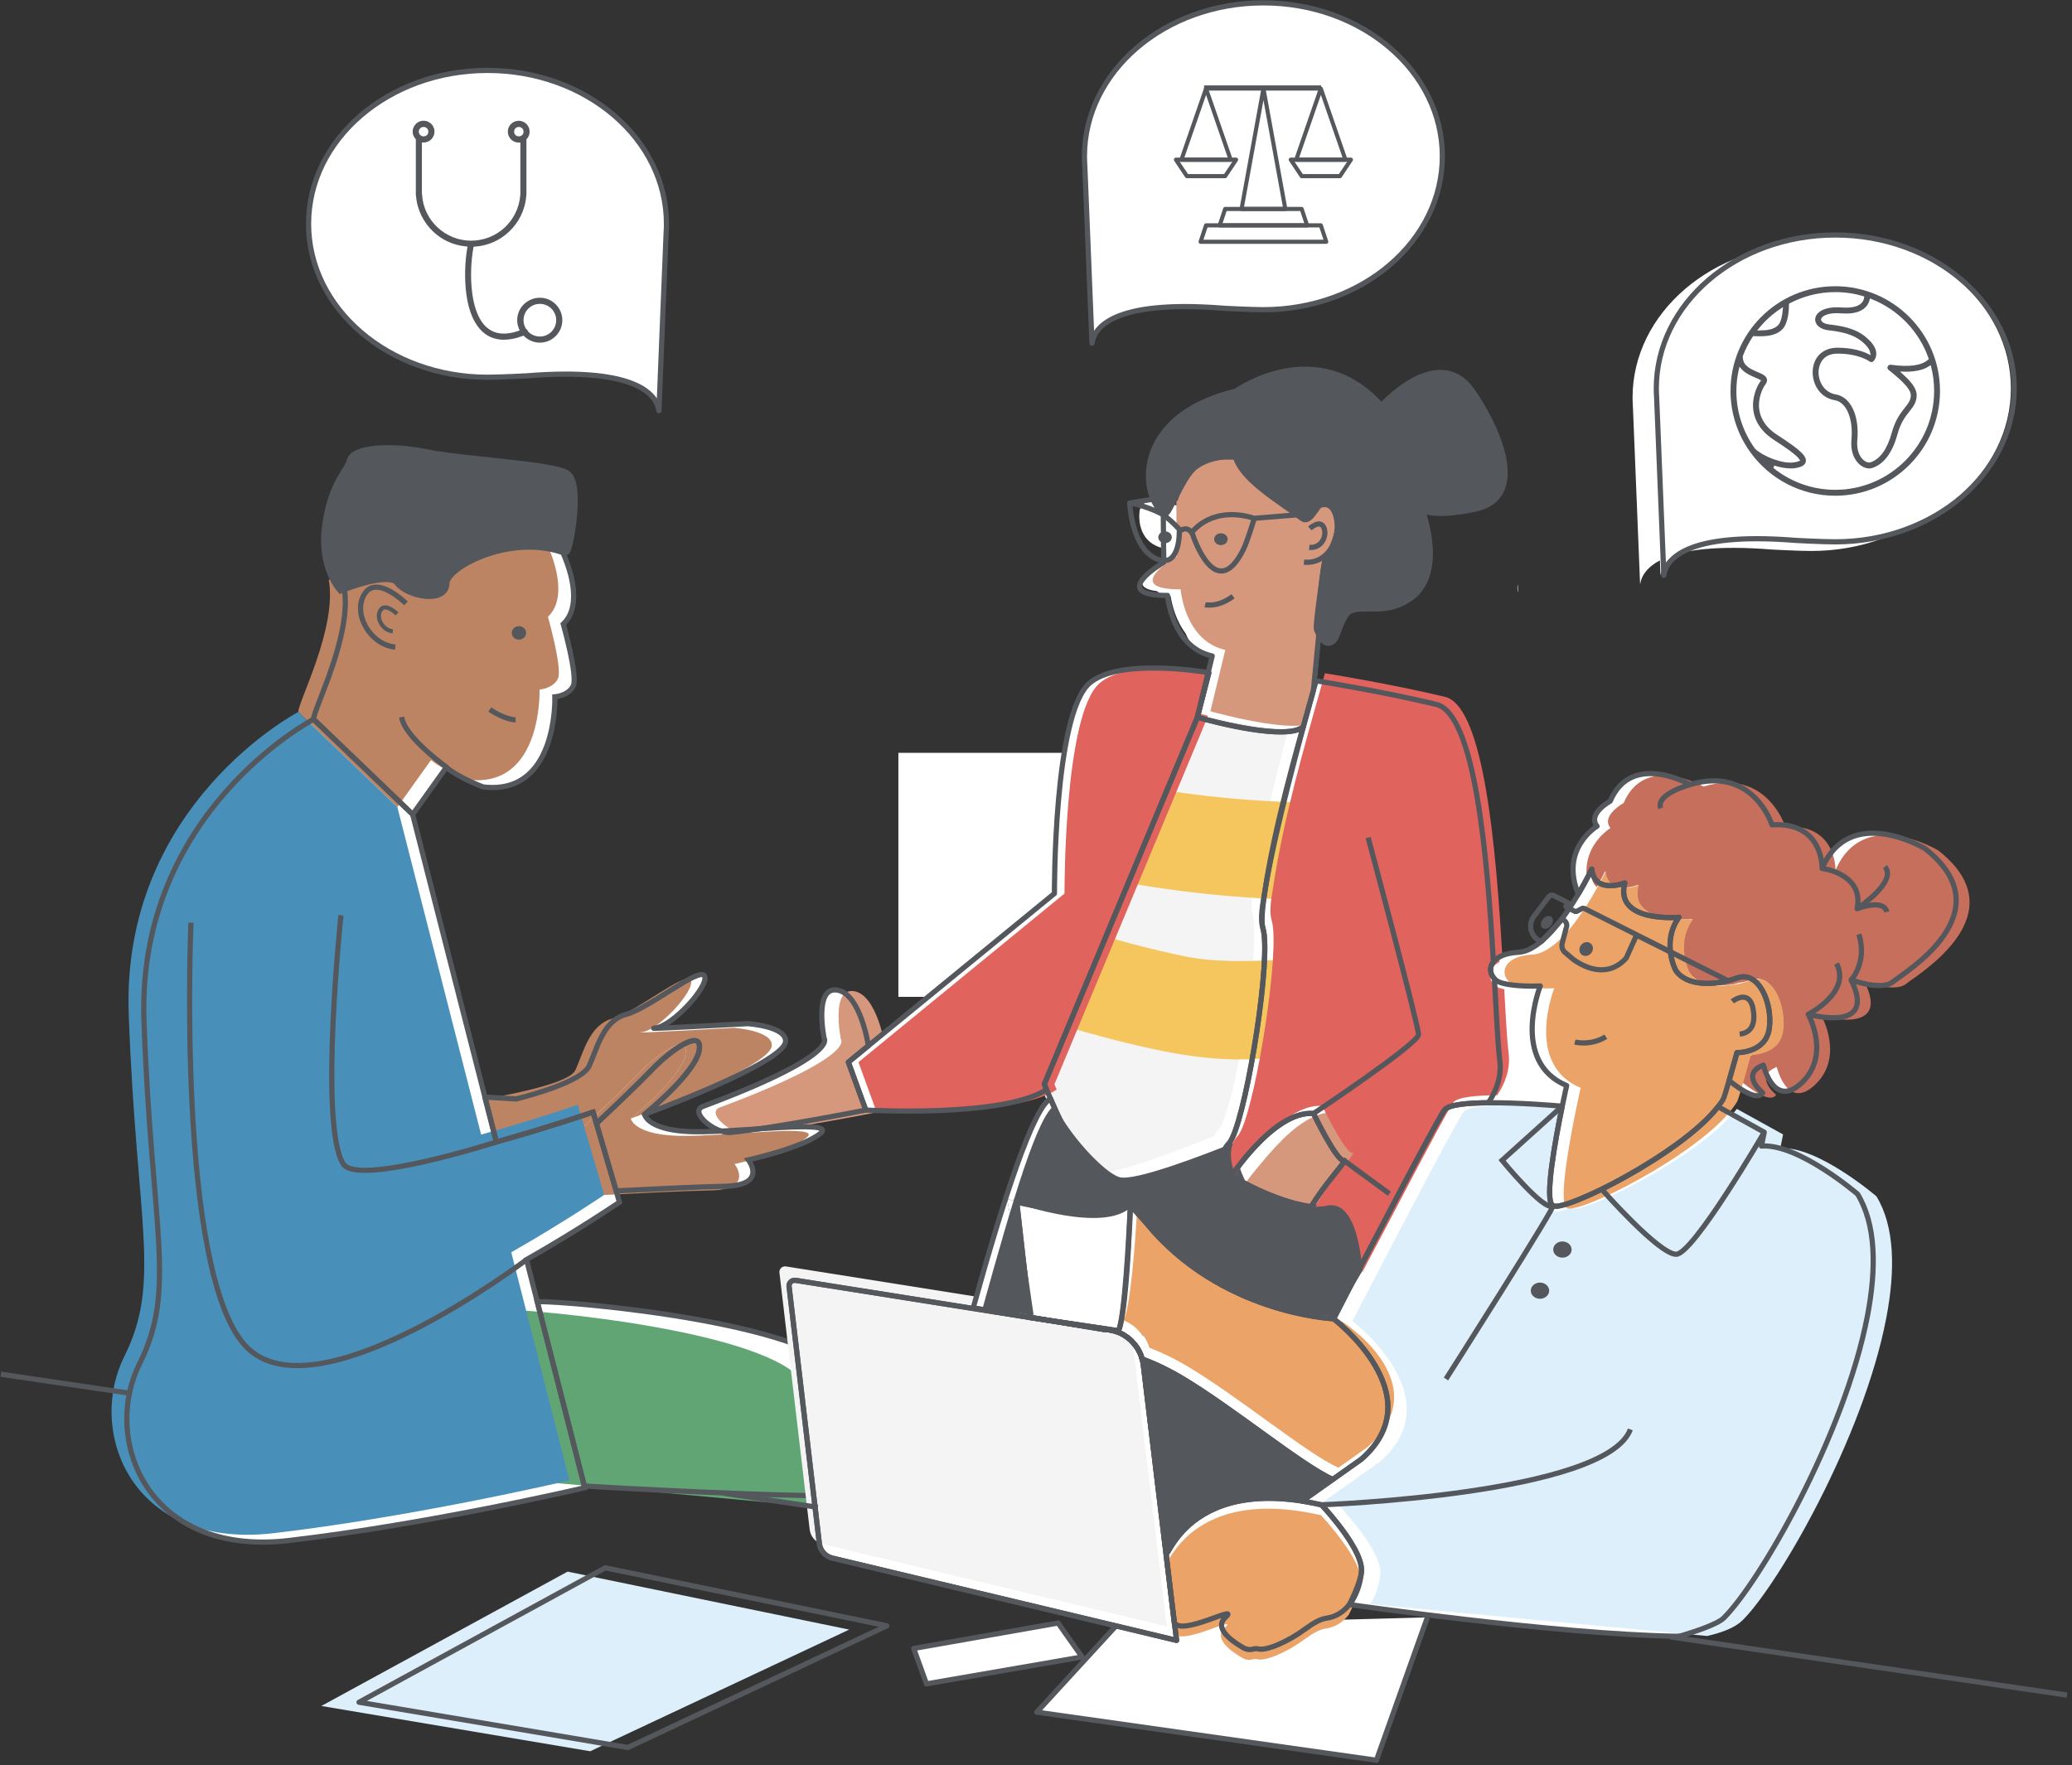 <?xml version="1.0" encoding="UTF-8"?>
<svg width="399px" height="340px" viewBox="0 0 399 340" version="1.1" xmlns="http://www.w3.org/2000/svg" xmlns:xlink="http://www.w3.org/1999/xlink">
    <rect x="0" y="0" width="399" height="340" fill="#333333" stroke="none"/>
    <!-- Generator: Sketch 59.1 (86144) - https://sketch.com -->
    <title>about-infographic</title>
    <desc>Created with Sketch.</desc>
    <g id="Page-1" stroke="none" stroke-width="1" fill="none" fill-rule="evenodd">
        <g id="about-infographic">
            <path d="M167.22,201.41 C167.22,201.41 165.71,191.36 161.19,190.69 C156.67,190.02 158.7,200 158.7,200 C158.7,200 161.74,203.23 135.39,213.09 C132.59,214.14 137.64,218.4 140.73,218.11 C148.97,217.32 166.72,213.81 166.72,213.81 L163.36,204.58 L167.22,201.41 Z" id="Path" fill="#FFFFFF" fill-rule="nonzero"></path>
            <path d="M170.45,201.62 C170.45,201.62 168.94,191.57 164.42,190.9 C159.9,190.23 161.93,200.21 161.93,200.21 C161.93,200.21 164.97,203.44 138.62,213.3 C135.82,214.35 140.87,218.61 143.96,218.32 C152.2,217.53 169.95,214.02 169.95,214.02 L166.59,204.79 L170.45,201.62 Z" id="Path" fill="#D6987D" fill-rule="nonzero"></path>
            <g id="Group" transform="translate(0, 85)">
                <ellipse id="Oval" fill="#FFFFFF" fill-rule="nonzero" cx="242.17" cy="17.56" rx="1.3" ry="1.14"></ellipse>
                <ellipse id="Oval" fill="#FFFFFF" fill-rule="nonzero" cx="226.24" cy="16.79" rx="1.3" ry="1.14"></ellipse>
                <ellipse id="Oval" fill="#FFFFFF" fill-rule="nonzero" transform="translate(305.446, 97.778) rotate(-45) translate(-305.446, -97.778) " cx="305.446" cy="97.778" rx="1.38" ry="1.25"></ellipse>
                <ellipse id="Oval" fill="#FFFFFF" fill-rule="nonzero" cx="300.87" cy="155.67" rx="1.77" ry="1.56"></ellipse>
                <ellipse id="Oval" fill="#FFFFFF" fill-rule="nonzero" cx="296.55" cy="163.59" rx="1.77" ry="1.56"></ellipse>
                <path d="M230.58,53.15 C230.58,53.15 230.84,53.22 231.28,53.35 C234.48,54.23 247.81,57.68 250.99,54.98 C247.8,57.67 233.77,54.03 230.58,53.15 Z" id="Path" fill="#FFFFFF" fill-rule="nonzero"></path>
                <path d="M230.58,53.15 C233.78,54.03 247.81,57.67 250.99,54.98 C251.1,54.56 251.21,54.16 251.32,53.76 C251.39,53.5 251.46,53.26 251.52,53.01 C251.59,52.75 251.66,52.49 251.73,52.24 C251.82,51.91 251.91,51.6 251.99,51.29 C252.05,51.07 252.11,50.86 252.17,50.66 C252.23,50.46 252.28,50.26 252.33,50.08 C252.42,49.76 252.5,49.46 252.58,49.17 C252.61,49.05 252.65,48.93 252.68,48.82 C252.77,48.51 252.85,48.21 252.93,47.94 L252.64,47.89 L254,36.79 C253.75,36.12 253.6,35.57 253.6,35.57 C253.6,35.57 253.9,34.96 254.34,34.02 C254.34,34.02 258.88,23.31 257.76,21.97 C256.16,20.05 240,10.77 238.24,3.09 C238.24,3.09 230.88,14.45 227.04,15.09 C226.7,15.15 226.34,15.04 225.97,14.82 L226.4,23.73 C226.4,23.73 216.48,29.97 228.16,29.97 C228.16,29.97 225.6,39.57 233.44,41.33 L232.66,44.54 C232.73,44.55 232.79,44.56 232.79,44.56 L230.58,53.15 Z" id="Path" fill="#FFFFFF" fill-rule="nonzero"></path>
                <path d="M230.58,53.15 L232.67,44.54 C231.17,44.29 215.25,41.77 209.77,46.61 C202.89,52.69 203.05,87.09 203.05,87.09 L163.37,119.57 L166.73,128.8 C166.73,128.8 193.1,130.33 201.54,124.86 C201.27,124.21 201.11,123.82 201.11,123.82 L230.58,53.15 Z" id="Path" fill="#FFFFFF" fill-rule="nonzero"></path>
                <path d="M232.79,44.56 C232.79,44.56 232.74,44.55 232.66,44.54 L230.57,53.15 L232.79,44.56 Z" id="Path" fill="#FFFFFF" fill-rule="nonzero"></path>
                <path d="M231.28,53.34 C230.84,53.22 230.58,53.14 230.58,53.14 L201.1,123.8 C201.1,123.8 201.26,124.19 201.53,124.84 C201.72,125.3 201.98,125.9 202.28,126.59 C204.54,131.82 209.55,142.66 212.61,143.58 C215.49,144.44 228.54,139.45 235.79,136.52 C235.99,136.06 236.27,135.63 236.65,135.23 C236.86,135.01 237.08,134.65 237.3,134.18 C240.38,127.74 244.85,99.31 243.21,93.79 C242.16,90.25 246.02,73.9 249.3,61.33 C249.47,60.67 249.64,60.02 249.81,59.39 C249.87,59.15 249.93,58.93 249.99,58.69 C250.09,58.31 250.19,57.94 250.29,57.57 C250.36,57.29 250.44,57.01 250.51,56.74 C250.59,56.43 250.67,56.14 250.75,55.84 C250.83,55.55 250.91,55.26 250.98,54.97 C250.98,54.97 250.98,54.97 250.98,54.96 C247.8,57.67 234.47,54.22 231.28,53.34 Z" id="Path" fill="#FFFFFF" fill-rule="nonzero"></path>
                <path d="M258.8,138.51 C257.46,138.84 252.94,129.47 252.94,129.47 C249.04,129.15 244.92,132.38 241.67,135.86 C239.16,138.54 237.16,141.38 236.19,142.85 C236.51,143.67 236.81,144.21 236.81,144.21 C236.81,144.21 245.29,148.95 251.66,148.9 C252.79,146.75 254.29,144.65 255.63,142.89 C257.67,140.22 259.35,138.37 258.8,138.51 Z" id="Path" fill="#FFFFFF" fill-rule="nonzero"></path>
                <path d="M370.71,78.45 C370.71,78.45 356.22,69.68 350.88,82.26 C350.88,82.26 351.13,73.23 341.22,73.87 C341.22,73.87 337.66,62.43 325.46,66.12 C325.46,66.12 314.15,59.64 310.08,69.3 C310.08,69.3 305.63,71.72 307.54,74.13 C307.54,74.13 300.31,78.43 303.93,87.2 C305.53,84.51 306.53,82.39 306.53,82.39 C307.04,87.35 312.89,85.06 312.89,85.06 C310.86,92.81 323.31,91.67 323.31,91.67 C319.88,96.5 322.67,101.84 322.67,101.84 C324.7,105.02 330.3,104.89 334.49,103.37 C338.68,101.84 341.35,108.2 340.72,113.03 C340.08,117.86 334.49,117.73 334.49,117.73 C334.49,117.73 333.7,120.62 332.97,123.13 C335.61,125.24 338.53,126.98 339.44,125.48 C339.44,125.48 334.99,121.92 339.57,120.14 C339.57,120.14 341.6,128.78 347.07,123.44 C352.54,118.1 348.21,110.35 348.21,110.35 C348.21,110.35 361.68,114.16 356.47,103.74 C356.47,103.74 362.32,105.9 364.48,104.12 C366.64,102.35 386.34,90.78 370.71,78.45 Z" id="Path" fill="#FFFFFF" fill-rule="nonzero"></path>
                <path d="M258.8,138.51 C257.46,138.84 252.94,129.47 252.94,129.47 C249.04,129.15 244.92,132.38 241.67,135.86 C239.16,138.54 237.16,141.38 236.19,142.85 C236.51,143.67 236.81,144.21 236.81,144.21 C236.81,144.21 245.29,148.95 251.66,148.9 C252.79,146.75 254.29,144.65 255.63,142.89 C257.67,140.22 259.35,138.37 258.8,138.51 Z" id="Path" fill="#FFFFFF" fill-rule="nonzero"></path>
                <path d="M296.6,104.89 C296.6,104.89 291.77,105.14 288.97,104.25 C288.49,104.1 288.08,103.83 287.76,103.5 C288.15,110.48 288.43,116.25 288.8,119.24 C289.17,122.24 288.23,124.98 286.62,127.39 C292.45,127.35 299.35,127.92 300.82,128.05 C301.31,125.69 301.67,124.08 301.67,124.08 C290.75,119.51 296.6,104.89 296.6,104.89 Z" id="Path" fill="#FFFFFF" fill-rule="nonzero"></path>
                <path d="M227.66,210.01 C227.41,207 226.14,191.87 224.91,178.94 C223.11,178 221.44,177.29 219.94,176.74 C220.02,177.01 220.08,177.29 220.13,177.58 L224.2,211.45 C224.92,211.5 225.63,211.56 226.33,211.62 C226.7,211.13 227.14,210.58 227.66,210.01 Z" id="Path" fill="#FFFFFF" fill-rule="nonzero"></path>
                <polygon id="Path" fill="#FFFFFF" fill-rule="nonzero" points="201.48 169.24 211.89 170.96 211.93 170.79"></polygon>
                <path d="M224.91,178.94 C226.14,191.87 227.41,207 227.66,210.01 C230.98,206.4 237.68,202.06 250.76,204.11 L256.63,199.95 C250.44,197.15 237.43,186.26 227.39,180.31 C226.54,179.8 225.72,179.36 224.91,178.94 Z" id="Path" fill="#FFFFFF" fill-rule="nonzero"></path>
                <path d="M193.92,145.91 C193.92,145.91 213.32,151.68 217.7,146.83 C217.7,146.83 217.65,148.38 217.54,150.69 L220.7,150.52 C235.02,168.07 256.82,169 256.82,169 L260.65,161.48 C260.65,161.48 260.17,147.24 253.77,148.68 C253.11,148.83 252.39,148.88 251.66,148.89 C245.29,148.94 236.81,144.2 236.81,144.2 C236.81,144.2 236.52,143.67 236.19,142.84 C235.58,141.28 234.85,138.65 235.79,136.53 C228.55,139.46 215.49,144.45 212.61,143.59 C209.55,142.67 204.54,131.83 202.28,126.6 C198.97,128.45 193.33,145.54 187.41,166.91 L198.3,168.71 L193.92,145.91 Z" id="Path" fill="#FFFFFF" fill-rule="nonzero"></path>
                <path d="M219.92,176.73 C220,177.01 220.09,177.29 220.13,177.58 C220.09,177.29 220.02,177.01 219.94,176.74 C219.93,176.74 219.93,176.74 219.92,176.73 Z" id="Path" fill="#FFFFFF" fill-rule="nonzero"></path>
                <path d="M288.81,119.24 C288.44,116.26 288.16,110.48 287.77,103.5 C286.94,102.64 286.73,101.33 287.58,100.25 C286.39,80.06 284.12,52.46 276.55,50.66 C265.83,48.1 253.44,46.12 253.44,46.12 C253.44,46.12 253.25,46.77 252.93,47.93 C249.32,60.76 245.53,73.82 243.52,87.02 C243.21,89.09 242.59,91.73 243.2,93.8 C244.84,99.32 240.37,127.75 237.29,134.19 C237.07,134.66 236.85,135.02 236.64,135.24 C236.26,135.64 235.98,136.07 235.78,136.53 C234.84,138.66 235.57,141.28 236.18,142.84 C237.16,141.37 239.15,138.54 241.66,135.85 C244.91,132.37 249.04,129.14 252.93,129.46 C252.93,129.46 257.45,138.84 258.79,138.5 C259.34,138.36 257.66,140.21 255.61,142.88 C254.26,144.64 252.77,146.74 251.64,148.89 C252.38,148.88 253.09,148.83 253.75,148.68 C260.15,147.24 260.63,161.48 260.63,161.48 L265.2,152.85 C267.82,147.83 270.64,142.48 272.99,138.08 C275.57,133.24 277.59,129.56 278.16,128.79 C278.91,127.76 282.5,127.42 286.62,127.39 C288.23,124.98 289.18,122.25 288.81,119.24 Z" id="Path" fill="#FFFFFF" fill-rule="nonzero"></path>
                <path d="M334.48,103.2 C330.29,104.73 324.69,104.85 322.66,101.67 C322.66,101.67 319.86,96.33 323.3,91.5 C323.3,91.5 310.84,92.64 312.88,84.89 C312.88,84.89 307.03,87.18 306.52,82.22 C306.52,82.22 305.52,84.34 303.92,87.03 C301.18,91.66 296.67,98 292.41,98.24 C289.83,98.39 288.32,99.15 287.58,100.09 C286.73,101.18 286.94,102.49 287.77,103.34 C288.09,103.67 288.5,103.94 288.98,104.09 C291.78,104.98 296.61,104.73 296.61,104.73 C296.61,104.73 290.76,119.35 301.69,123.92 C301.69,123.92 301.32,125.53 300.84,127.89 C299.53,134.23 297.36,146.04 299.02,147.06 C301.2,148.39 323.87,137.04 330.85,127.98 C331.21,127.51 331.54,127.05 331.81,126.6 C331.97,126.34 332.45,124.75 332.96,122.98 C333.69,120.46 334.48,117.58 334.48,117.58 C334.48,117.58 340.07,117.71 340.71,112.88 C341.34,108.03 338.67,101.67 334.48,103.2 Z" id="Path" fill="#FFFFFF" fill-rule="nonzero"></path>
                <polygon id="Path" fill="#FFFFFF" fill-rule="nonzero" points="201.48 169.24 201.48 169.24 211.89 170.96 211.89 170.96"></polygon>
                <polygon id="Path" fill="#FFFFFF" fill-rule="nonzero" points="198.29 168.71 198.29 168.71 187.41 166.92 187.41 166.92"></polygon>
                <path d="M256.82,169 C256.82,169 235.02,168.07 220.7,150.52 L217.54,150.69 C217.25,156.88 216.57,168.62 215.39,171.31 L211.92,170.79 L211.88,170.96 L212.51,171.06 C212.93,171.06 213.34,171.11 213.75,171.17 C213.88,171.19 214,171.22 214.13,171.25 C214.41,171.31 214.69,171.39 214.96,171.48 C215.09,171.52 215.22,171.56 215.35,171.61 C215.68,171.74 216,171.9 216.31,172.07 C216.49,172.17 216.66,172.29 216.83,172.41 C216.96,172.5 217.1,172.59 217.22,172.69 C217.41,172.84 217.6,172.99 217.77,173.16 C217.83,173.22 217.89,173.28 217.95,173.35 C218.36,173.76 218.72,174.21 219.03,174.7 C219.03,174.7 219.03,174.7 219.03,174.7 L219.03,174.7 C219.15,174.89 219.26,175.09 219.36,175.29 C219.49,175.55 219.62,175.82 219.72,176.09 C219.76,176.2 219.8,176.32 219.83,176.44 C219.86,176.54 219.9,176.64 219.93,176.74 C221.43,177.29 223.09,178 224.9,178.94 C225.71,179.36 226.53,179.8 227.39,180.31 C237.42,186.26 250.44,197.15 256.63,199.95 L262.15,196.04 C276.21,183.77 256.82,169 256.82,169 Z" id="Path" fill="#FFFFFF" fill-rule="nonzero"></path>
                <path d="M219.84,176.44 C219.87,176.53 219.89,176.64 219.91,176.73 C219.92,176.73 219.93,176.74 219.94,176.74 C219.91,176.64 219.88,176.54 219.84,176.44 Z" id="Path" fill="#FFFFFF" fill-rule="nonzero"></path>
                <path d="M213.76,171.18 C213.36,171.11 212.95,171.07 212.52,171.07 C212.94,171.06 213.35,171.11 213.76,171.18 Z" id="Path" fill="#FFFFFF" fill-rule="nonzero"></path>
                <path d="M219.73,176.09 C219.62,175.81 219.5,175.55 219.37,175.29 C219.5,175.55 219.63,175.82 219.73,176.09 Z" id="Path" fill="#FFFFFF" fill-rule="nonzero"></path>
                <path d="M217.77,173.16 C217.83,173.22 217.89,173.29 217.95,173.35 C217.9,173.29 217.84,173.22 217.77,173.16 Z" id="Path" fill="#FFFFFF" fill-rule="nonzero"></path>
                <path d="M216.31,172.07 C216,171.89 215.68,171.74 215.35,171.61 C215.68,171.74 216,171.9 216.31,172.07 Z" id="Path" fill="#FFFFFF" fill-rule="nonzero"></path>
                <path d="M217.22,172.69 C217.09,172.59 216.96,172.5 216.83,172.41 C216.96,172.5 217.09,172.59 217.22,172.69 Z" id="Path" fill="#FFFFFF" fill-rule="nonzero"></path>
                <path d="M214.96,171.48 C214.69,171.39 214.42,171.31 214.13,171.25 C214.41,171.31 214.69,171.39 214.96,171.48 Z" id="Path" fill="#FFFFFF" fill-rule="nonzero"></path>
                <path d="M219.84,176.44 C219.8,176.32 219.77,176.21 219.73,176.09 C219.77,176.21 219.81,176.32 219.84,176.44 Z" id="Path" fill="#FFFFFF" fill-rule="nonzero"></path>
                <path d="M219.37,175.29 C219.27,175.09 219.16,174.89 219.04,174.7 C219.16,174.89 219.27,175.09 219.37,175.29 Z" id="Path" fill="#FFFFFF" fill-rule="nonzero"></path>
                <path d="M214.13,171.25 C214,171.22 213.88,171.2 213.75,171.17 C213.88,171.2 214.01,171.22 214.13,171.25 Z" id="Path" fill="#FFFFFF" fill-rule="nonzero"></path>
                <path d="M217.22,172.69 C217.41,172.84 217.6,172.99 217.77,173.16 C217.6,173 217.41,172.84 217.22,172.69 Z" id="Path" fill="#FFFFFF" fill-rule="nonzero"></path>
                <path d="M219.04,174.7 C218.73,174.21 218.37,173.76 217.96,173.35 C218.36,173.76 218.73,174.21 219.04,174.7 Z" id="Path" fill="#FFFFFF" fill-rule="nonzero"></path>
                <path d="M216.83,172.41 C216.66,172.29 216.49,172.17 216.31,172.07 C216.49,172.18 216.66,172.29 216.83,172.41 Z" id="Path" fill="#FFFFFF" fill-rule="nonzero"></path>
                <path d="M215.35,171.61 C215.22,171.56 215.09,171.52 214.96,171.48 C215.09,171.52 215.22,171.56 215.35,171.61 Z" id="Path" fill="#FFFFFF" fill-rule="nonzero"></path>
                <polygon id="Path" fill="#FFFFFF" fill-rule="nonzero" points="211.89 170.96 211.89 170.96 212.52 171.06"></polygon>
                <polygon id="Path" fill="#FFFFFF" fill-rule="nonzero" points="198.29 168.71 198.29 168.71 201.48 169.24 201.48 169.24"></polygon>
                <polygon id="Path" fill="#FFFFFF" fill-rule="nonzero" points="198.3 168.77 201.48 169.24 198.29 168.71"></polygon>
                <path d="M193.92,145.91 L198.3,168.72 L201.49,169.25 L211.94,170.8 L215.41,171.32 C216.59,168.63 217.27,156.9 217.56,150.7 C217.67,148.38 217.72,146.84 217.72,146.84 C213.31,151.68 193.92,145.91 193.92,145.91 Z" id="Path" fill="#FFFFFF" fill-rule="nonzero"></path>
                <path d="M224.7,214.17 C224.87,214.03 225.35,213 226.34,211.63 C225.63,211.57 224.92,211.51 224.21,211.46 L224.58,214.5 C224.6,214.34 224.64,214.21 224.7,214.17 Z" id="Path" fill="#FFFFFF" fill-rule="nonzero"></path>
                <path d="M226.12,227.35 C226.1,227.3 226.08,227.26 226.07,227.21 C225.44,224.06 224.24,216.21 224.57,214.49 L224.2,211.45 L220.13,177.58 C220.08,177.29 219.99,177.01 219.92,176.73 C219.89,176.63 219.88,176.53 219.85,176.44 C219.81,176.32 219.78,176.21 219.74,176.09 C219.64,175.81 219.51,175.55 219.38,175.29 C219.28,175.09 219.17,174.89 219.05,174.7 C219.05,174.7 219.05,174.7 219.05,174.7 C218.74,174.21 218.37,173.76 217.97,173.35 C217.91,173.29 217.85,173.22 217.79,173.16 C217.61,172.99 217.43,172.84 217.24,172.69 C217.11,172.59 216.98,172.5 216.85,172.41 C216.68,172.29 216.51,172.17 216.33,172.07 C216.02,171.9 215.7,171.74 215.37,171.61 C215.24,171.56 215.11,171.52 214.98,171.48 C214.71,171.39 214.44,171.31 214.15,171.25 C214.03,171.22 213.9,171.2 213.77,171.17 C213.37,171.1 198.32,168.76 198.32,168.76 L153.21,161.6 C152.44,161.48 151.79,162.17 151.97,162.93 L157.78,212.28 C157.94,213.65 158.94,214.78 160.29,215.1 L226.58,230.95 L226.12,227.35 Z" id="Path" fill="#FFFFFF" fill-rule="nonzero"></path>
                <path d="M262.17,217.74 C262.41,215.13 259.66,211.09 257.39,208.22 C255.83,206.26 254.49,204.84 254.49,204.84 C253.19,204.54 251.96,204.31 250.76,204.12 C237.68,202.07 230.98,206.4 227.66,210.02 C227.14,210.59 226.7,211.13 226.33,211.64 C225.33,213.01 224.86,214.04 224.69,214.18 C224.63,214.23 224.59,214.35 224.56,214.51 L226.11,227.37 C227.14,230.44 239.05,223.7 235.95,226.54 C233.91,228.4 236.57,230.72 239.33,232.31 C240.85,233.18 241.39,232.34 242.22,232.58 C243.83,233.05 248.12,231.14 251.32,228.77 C252.77,227.7 254.2,226.84 255.44,226.67 C257.26,226.42 258.74,225.44 259.84,224.04 C259.94,223.92 261.98,219.82 262.17,217.74 Z" id="Path" fill="#FFFFFF" fill-rule="nonzero"></path>
                <path d="M252.94,129.47 C252.94,129.47 273.16,116.01 273.16,114.25 C273.16,112.49 263.46,76.33 263.46,76.33" id="Path" fill="#FFFFFF" fill-rule="nonzero"></path>
                <line x1="258.8" y1="138.51" x2="264.56" y2="150.84" id="Path" fill="#FFFFFF" fill-rule="nonzero"></line>
                <path d="M300.83,128.05 L289.25,138.49 C289.25,138.49 295.86,151.06 297.41,149.73 C298.95,148.41 278.45,180.6 278.45,180.6" id="Path" fill="#FFFFFF" fill-rule="nonzero"></path>
                <path d="M330.7,129.9 L337.09,135.19 C337.09,135.19 326.07,156.58 322.76,156.58 C319.45,156.58 314.38,148.2 314.38,148.2" id="Path" fill="#FFFFFF" fill-rule="nonzero"></path>
                <path d="M254.49,204.83 C254.49,204.83 309.32,202.87 313.95,190.31" id="Path" fill="#FFFFFF" fill-rule="nonzero"></path>
                <path d="M331.91,226.66 C338.76,219.93 355.2,191.5 359.61,168.44 C361.39,159.16 361.23,150.76 357.71,144.99 C357.71,144.99 346.32,135.2 339.2,135.74 L339.73,133.07 L330.84,128.15 C323.85,137.21 301.18,148.56 299.01,147.23 C297.34,146.21 299.52,134.4 300.83,128.06 C299.36,127.93 292.46,127.35 286.63,127.4 C282.51,127.43 278.93,127.77 278.17,128.8 C277.61,129.57 275.59,133.25 273,138.09 C270.65,142.49 267.83,147.85 265.21,152.86 C260.72,161.44 256.81,169.01 256.81,169.01 C256.81,169.01 276.21,183.78 262.15,196.06 L256.63,199.97 L250.76,204.13 C251.95,204.32 253.19,204.55 254.49,204.85 C254.49,204.85 255.83,206.27 257.39,208.23 C259.67,211.1 262.42,215.15 262.17,217.75 C261.97,219.84 261.34,221.82 260.31,223.4 L260.11,223.7 C260.03,223.82 259.94,223.93 259.85,224.04 C259.85,224.04 299.43,229.76 322.69,230.151 C323.17,230.16 323.64,230.09 324.09,229.95 C325.86,229.4 330.62,227.92 331.91,226.66 Z" id="Path" fill="#FFFFFF" fill-rule="nonzero"></path>
                <path d="M301.68,124.09 C301.68,124.09 308.43,124.31 309.38,124.31" id="Path" fill="#FFFFFF" fill-rule="nonzero"></path>
                <path d="M233.44,41.32 C233.44,41.32 237.09,41.5 239.77,40.73" id="Path" fill="#FFFFFF" fill-rule="nonzero"></path>
                <path d="M226.4,23.72 C227.02,23.73 232.26,19.09 232.42,18.71" id="Path" fill="#FFFFFF" fill-rule="nonzero"></path>
                <path d="M230.75,13.77 C230.75,13.77 224.44,11.64 222.61,11.03 C220.78,10.42 219.49,13.16 219.49,13.16 C219.49,13.16 218.35,19.02 223.75,20.54 C229.15,22.06 231.13,15.9 231.13,15.9 C232.96,14.53 236,15.9 236,15.9 C236,15.9 239.19,32.79 248.25,19.93 L252.07,13.49" id="Path" fill="#FFFFFF" fill-rule="nonzero"></path>
                <path d="M235.99,15.9 C236.29,15.37 240.17,11.26 245.8,13.69" id="Path" fill="#FFFFFF" fill-rule="nonzero"></path>
                <line x1="219.79" y1="17.65" x2="225.42" y2="15.9" id="Path" fill="#FFFFFF" fill-rule="nonzero"></line>
                <path d="M252.35,25.18 C252.35,25.18 255.85,25.41 252.27,28.45" id="Path" fill="#FFFFFF" fill-rule="nonzero"></path>
                <path d="M228.16,29.96 C228.16,29.96 231.59,28.91 232.11,28.26" id="Path" fill="#FFFFFF" fill-rule="nonzero"></path>
                <path d="M331.64,99.3 C331.64,99.3 337.88,102.81 340.88,98.91 C340.88,98.91 347.91,106.98 352.33,101.51" id="Path" fill="#FFFFFF" fill-rule="nonzero"></path>
                <path d="M333.59,107.88 C333.59,107.88 340.35,106.97 334.63,112.95" id="Path" fill="#FFFFFF" fill-rule="nonzero"></path>
                <path d="M334.48,117.73 C334.48,117.73 329.43,117.25 329.43,115.95" id="Path" fill="#FFFFFF" fill-rule="nonzero"></path>
                <path d="M350.88,82.26 C350.88,82.26 349.98,92.79 358.18,87.97 C366.38,83.16 357.01,79.64 354.67,86.15 C352.33,92.65 356.49,92.65 356.88,92.78 C357.27,92.91 360.91,96.42 363.12,94.86 C365.33,93.3 361.04,91.87 358.7,93.04 C356.36,94.21 351.41,98.37 353.37,99.15" id="Path" fill="#FFFFFF" fill-rule="nonzero"></path>
                <path d="M307.05,82.64 C308.22,82.12 316.42,71.58 319.02,75.75 C321.62,79.91 311.34,74.19 314.86,71.33" id="Path" fill="#FFFFFF" fill-rule="nonzero"></path>
                <path d="M325.45,66.12 C325.45,66.12 318.75,67.94 319.8,70.67" id="Path" fill="#FFFFFF" fill-rule="nonzero"></path>
                <path d="M318.63,88.11 C319.54,88.37 330.21,88.7 330.47,84.86 C330.6,82.91 330.21,76.53 324.88,78.36" id="Path" fill="#FFFFFF" fill-rule="nonzero"></path>
                <line x1="321.6" y1="230.27" x2="398.05" y2="241.49" id="Path" fill="#FFFFFF" fill-rule="nonzero"></line>
                <path d="M139.12,202.58 C139.27,202.58 157.48,205.32 157.48,205.32" id="Path" fill="#FFFFFF" fill-rule="nonzero"></path>
                <polyline id="Path" fill="#FFFFFF" fill-rule="nonzero" points="274.87 226.51 265.06 254.03 199.66 244.77 214.92 228.14"></polyline>
                <polygon id="Path" fill="#DCEFFA" fill-rule="nonzero" points="109.3 217.7 163.53 228.87 113.66 252.3 61.88 243.58"></polygon>
                <polygon id="Path" fill="#FFFFFF" fill-rule="nonzero" points="203.75 227.6 175.95 232.5 178.41 239.32 208.38 234.14"></polygon>
                <g transform="translate(24, 1)" fill="#FFFFFF" fill-rule="nonzero">
                    <path d="M61.94,61.8 C64.63,63.96 69.05,65.57 69.05,65.57 C83.49,67.29 82.85,48.22 82.85,48.22 C82.85,48.22 85.54,48 86.41,46.06 C87.27,44.12 84.47,34.2 84.47,34.2 C88.46,30.38 85.47,22.72 84.15,19.88 C73.82,16.49 61.62,22.95 61.62,26.33 C61.62,29.78 54.61,28.49 52.78,26.01 C51.22,23.9 44.3,26.31 42.26,27.08 C43.91,36.32 36.39,50.46 36.39,52.53 L55.47,70.85 L61.94,61.8 Z M52.13,38.63 C47.28,38.2 43.83,32.16 46.2,28.39 C48.57,24.62 54.18,30.22 54.18,30.22 C54.18,30.22 48.58,24.62 46.2,28.39 C43.83,32.17 47.28,38.2 52.13,38.63 Z" id="Shape"></path>
                    <path d="M85,5.44 C82.2,3.72 64.85,2.85 58.06,1.45 C51.27,0.05 44.26,0.59 43.73,2.74 C43.2,4.89 40.17,6.94 38.99,15.03 C37.8,23.11 41.68,27.32 41.68,27.32 C41.68,27.32 41.91,27.23 42.26,27.09 C44.3,26.32 51.22,23.91 52.78,26.02 C54.61,28.5 61.62,29.79 61.62,26.34 C61.62,22.96 73.82,16.51 84.15,19.89 C84.36,19.96 84.58,20.01 84.79,20.09 C85.39,20.32 87.8,7.16 85,5.44 Z" id="Path"></path>
                    <path d="M79.44,131.66 C85.72,129.75 90.21,128.2 90.21,128.2 L90.85,130.4 C94.3,127.14 99.24,122.43 101.51,120.05 C105.19,116.19 111.5,111.81 110.62,116.37 C109.74,120.93 100.1,128.64 100.1,128.64 C100.1,128.64 126.94,118.83 127.27,114.62 C127.5,111.65 119.97,111.16 119.97,111.16 C119.97,111.16 98.88,112.34 102.21,111.99 C105.54,111.64 112.55,103.93 111.68,102 C110.8,100.07 101.16,108.13 96.61,109.36 C92.05,110.59 91,116.02 89.42,119.35 C88.01,122.33 77.9,125.03 75.8,125.56 C75.56,125.62 75.39,125.66 75.39,125.66 L69.37,125.3 L71.58,133.95 C74.38,133.17 77.04,132.39 79.44,131.66 Z" id="Path"></path>
                    <path d="M110.63,116.37 C111.51,111.81 105.2,116.19 101.52,120.05 C99.25,122.43 94.31,127.14 90.86,130.4 L92.63,136.44 L94.66,143.37 C100.89,143.05 110.26,142.59 115.55,142.48 C123.96,142.3 120.11,137.4 120.11,137.4 C120.11,137.4 130.45,135.12 133.96,132.32 C137.47,129.52 118.54,132.14 109.6,131.97 C107.99,131.94 106.66,131.81 105.54,131.62 C100.49,130.76 100.13,128.64 100.13,128.64 C100.13,128.64 109.75,120.92 110.63,116.37 Z" id="Path"></path>
                    <path d="M87.08,194.54 L85.24,187.33 L79.45,164.68 L77.39,156.61 C87.28,150.99 95.29,145.55 95.29,145.55 L94.65,143.36 L92.62,136.43 L90.85,130.39 L90.21,128.19 C90.21,128.19 85.72,129.74 79.44,131.65 C77.04,132.38 74.38,133.16 71.59,133.94 L69.38,125.29 L64.66,106.84 L55.46,70.86 L36.38,52.54 C36.38,52.54 2.27,70.32 3.73,110.72 C5.18,151.12 10.12,162.17 2.86,176.7 C2.43,177.56 2.06,178.46 1.74,179.37 C-3.3,193.84 5.94,213.71 31.64,210.71 C44.71,209.18 58.3,206.79 68.93,204.71 C80.53,202.44 88.61,200.54 88.61,200.54 L88.52,200.2 L87.08,194.54 Z" id="Path"></path>
                    <path d="M135.74,202.06 C138.83,190.84 140.46,182.7 139.56,180.19 C135.52,168.89 85.91,164.6 79.45,164.69 L85.24,187.34 L87.08,194.55 L88.52,200.2 C94.23,200.6 124.62,202.2 135.74,202.06 Z" id="Path"></path>
                </g>
                <g transform="translate(21, 18)" fill-rule="nonzero" id="Path">
                    <path d="M61.99,43.4 C64.68,45.56 69.1,47.17 69.1,47.17 C83.54,48.89 82.9,29.82 82.9,29.82 C82.9,29.82 85.59,29.6 86.46,27.66 C87.32,25.72 84.52,15.8 84.52,15.8 C88.51,11.98 85.52,4.32 84.2,1.48 C73.87,-1.91 61.67,4.55 61.67,7.93 C61.67,11.38 54.66,10.09 52.83,7.61 C51.27,5.5 44.35,7.91 42.31,8.68 C43.96,17.92 36.44,32.06 36.44,34.13 L55.52,52.45 L61.99,43.4 Z" fill="#BD8463"></path>
                    <path d="M79.79,115.47 C86.07,113.56 90.56,112.01 90.56,112.01 L91.2,114.21 C94.65,110.95 99.59,106.24 101.86,103.86 C105.54,100 111.85,95.62 110.97,100.18 C110.09,104.74 100.45,112.45 100.45,112.45 C100.45,112.45 127.29,102.64 127.62,98.43 C127.85,95.46 120.32,94.97 120.32,94.97 C120.32,94.97 99.23,96.15 102.56,95.8 C105.89,95.45 112.9,87.74 112.03,85.81 C111.15,83.88 101.51,91.94 96.96,93.17 C92.4,94.4 91.35,99.83 89.77,103.16 C88.36,106.14 72.2,108.68 72.2,108.68 L75.75,118 C78.53,117.21 77.39,116.2 79.79,115.47 Z" fill="#BD8463"></path>
                    <path d="M110.98,100.17 C111.86,95.61 105.55,99.99 101.87,103.85 C99.6,106.23 94.66,110.94 91.21,114.2 L92.98,120.24 L95.01,127.17 C101.24,126.85 110.61,126.39 115.9,126.28 C124.31,126.1 120.46,121.2 120.46,121.2 C120.46,121.2 130.8,118.92 134.31,116.12 C137.82,113.32 118.89,115.94 109.95,115.77 C108.34,115.74 107.01,115.61 105.89,115.42 C100.84,114.56 100.48,112.44 100.48,112.44 C100.48,112.44 110.1,104.73 110.98,100.17 Z" fill="#BD8463"></path>
                    <path d="M82.08,179.02 L83.34,182.43 C89.04,182.83 134.95,187.12 134.95,187.12 C134.23,173.41 135.45,167.15 134.56,164.66 C130.52,153.36 80.91,149.07 74.45,149.16 L80.24,171.81 L82.08,179.02 Z" fill="#61A575"></path>
                    <path d="M87.14,176.13 L85.3,168.92 L79.51,146.27 L77.45,138.2 C87.34,132.58 95.35,127.14 95.35,127.14 L94.71,124.95 L92.68,118.02 L90.91,111.98 L90.27,109.78 C90.27,109.78 85.78,111.33 79.5,113.24 C77.1,113.97 74.44,114.75 71.65,115.53 L69.44,106.88 L64.72,88.43 L55.52,52.45 L36.44,34.13 C36.44,34.13 2.33,51.91 3.79,92.31 C5.24,132.71 10.18,143.76 2.92,158.29 C2.49,159.15 2.12,160.05 1.8,160.96 C-3.24,175.43 6,195.3 31.7,192.3 C44.77,190.77 58.36,188.38 68.99,186.3 C80.59,184.03 88.67,182.13 88.67,182.13 L88.58,181.79 L87.14,176.13 Z" fill="#4890BA"></path>
                </g>
                <path d="M101.39,157.62 C101.39,157.62 60.45,188.7 47.18,174.13 C33.91,159.56 36.77,92.71 36.77,92.71" id="Path" stroke="#54575C"></path>
                <path d="M95.6,134.95 C95.6,134.95 68.88,143.53 66.1,139.18 C61.39,131.81 65.66,91.28 65.66,91.28" id="Path" stroke="#54575C"></path>
                <path d="M86.1,62.84 C86.1,62.84 77.88,57.01 77.35,53.11" id="Path" stroke="#54575C"></path>
                <ellipse id="Oval" fill="#54575C" fill-rule="nonzero" cx="99.93" cy="36.9" rx="1.38" ry="1.3"></ellipse>
                <g transform="translate(24, 1)" stroke="#54575C">
                    <path d="M61.94,61.8 C64.63,63.96 69.05,65.57 69.05,65.57 C83.49,67.29 82.85,48.22 82.85,48.22 C82.85,48.22 85.54,48 86.41,46.06 C87.27,44.12 84.47,34.2 84.47,34.2 C88.46,30.38 85.47,22.72 84.15,19.88 C73.82,16.49 61.62,22.95 61.62,26.33 C61.62,29.78 54.61,28.49 52.78,26.01 C51.22,23.9 44.3,26.31 42.26,27.08 C43.91,36.32 36.39,50.46 36.39,52.53 L55.47,70.85 L61.94,61.8 Z M52.13,38.63 C47.28,38.2 43.83,32.16 46.2,28.39 C47.64,26.1 50.27,27.27 52.12,28.54 C53.31,29.36 54.18,30.22 54.18,30.22 C54.18,30.22 48.58,24.62 46.2,28.39 C43.83,32.17 47.28,38.2 52.13,38.63 Z M52.13,38.63 C47.28,38.2 43.83,32.16 46.2,28.39 C47.64,26.1 50.27,27.27 52.12,28.54 C53.31,29.36 54.18,30.22 54.18,30.22 C54.18,30.22 48.58,24.62 46.2,28.39 C43.83,32.17 47.28,38.2 52.13,38.63 Z M52.13,38.63 C47.28,38.2 43.83,32.16 46.2,28.39 C47.64,26.1 50.27,27.27 52.12,28.54 C53.31,29.36 54.18,30.22 54.18,30.22 C54.18,30.22 48.58,24.62 46.2,28.39 C43.83,32.17 47.28,38.2 52.13,38.63 Z" id="Shape"></path>
                    <path d="M85,5.44 C82.2,3.72 64.85,2.85 58.06,1.45 C51.27,0.05 44.26,0.59 43.73,2.74 C43.2,4.89 40.17,6.94 38.99,15.03 C37.8,23.11 41.68,27.32 41.68,27.32 C41.68,27.32 41.91,27.23 42.26,27.09 C44.3,26.32 51.22,23.91 52.78,26.02 C54.61,28.5 61.62,29.79 61.62,26.34 C61.62,22.96 73.82,16.51 84.15,19.89 C84.36,19.96 84.58,20.01 84.79,20.09 C85.39,20.32 87.8,7.16 85,5.44 Z" id="Path" stroke-width="1.866" fill="#54575C" fill-rule="nonzero"></path>
                    <path d="M79.44,131.66 C85.72,129.75 90.21,128.2 90.21,128.2 L90.85,130.4 C94.3,127.14 99.24,122.43 101.51,120.05 C105.19,116.19 111.5,111.81 110.62,116.37 C109.74,120.93 100.1,128.64 100.1,128.64 C100.1,128.64 126.94,118.83 127.27,114.62 C127.5,111.65 119.97,111.16 119.97,111.16 C119.97,111.16 98.88,112.34 102.21,111.99 C105.54,111.64 112.55,103.93 111.68,102 C110.8,100.07 101.16,108.13 96.61,109.36 C92.05,110.59 91,116.02 89.42,119.35 C88.01,122.33 77.9,125.03 75.8,125.56 C75.56,125.62 75.39,125.66 75.39,125.66 L69.37,125.3 L71.58,133.95 C74.38,133.17 77.04,132.39 79.44,131.66 Z" id="Path" stroke-linejoin="round"></path>
                    <path d="M110.63,116.37 C111.51,111.81 105.2,116.19 101.52,120.05 C99.25,122.43 94.31,127.14 90.86,130.4 L92.63,136.44 L94.66,143.37 C100.89,143.05 110.26,142.59 115.55,142.48 C123.96,142.3 120.11,137.4 120.11,137.4 C120.11,137.4 130.45,135.12 133.96,132.32 C137.47,129.52 118.54,132.14 109.6,131.97 C107.99,131.94 106.66,131.81 105.54,131.62 C100.49,130.76 100.13,128.64 100.13,128.64 C100.13,128.64 109.75,120.92 110.63,116.37 Z" id="Path"></path>
                    <path d="M87.08,194.54 L85.24,187.33 L79.45,164.68 L77.39,156.61 C87.28,150.99 95.29,145.55 95.29,145.55 L94.65,143.36 L92.62,136.43 L90.85,130.39 L90.21,128.19 C90.21,128.19 85.72,129.74 79.44,131.65 C77.04,132.38 74.38,133.16 71.59,133.94 L69.38,125.29 L64.66,106.84 L55.46,70.86 L36.38,52.54 C36.38,52.54 2.27,70.32 3.73,110.72 C5.18,151.12 10.12,162.17 2.86,176.7 C2.43,177.56 2.06,178.46 1.74,179.37 C-3.3,193.84 5.94,213.71 31.64,210.71 C44.71,209.18 58.3,206.79 68.93,204.71 C80.53,202.44 88.61,200.54 88.61,200.54 L88.52,200.2 L87.08,194.54 Z" id="Path"></path>
                    <path d="M135.74,202.06 C138.83,190.84 140.46,182.7 139.56,180.19 C135.52,168.89 85.91,164.6 79.45,164.69 L85.24,187.34 L87.08,194.55 L88.52,200.2 C94.23,200.6 124.62,202.2 135.74,202.06 Z" id="Path"></path>
                </g>
                <g transform="translate(150, 0)">
                    <ellipse id="Oval" fill="#54575C" fill-rule="nonzero" cx="148.86" cy="152.97" rx="1.77" ry="1.56"></ellipse>
                    <ellipse id="Oval" fill="#54575C" fill-rule="nonzero" cx="144.54" cy="160.89" rx="1.77" ry="1.56"></ellipse>
                    <path d="M121.12,10.08 C121.02,9.81 120.95,9.66 120.95,9.66 C120.95,9.66 120.97,9.84 121.12,10.08 Z" id="Path" stroke="#54575C" stroke-linejoin="round"></path>
                    <path d="M79.26,50.65 C78.82,50.53 78.56,50.45 78.56,50.45 L49.08,121.11 C49.08,121.11 49.24,121.5 49.51,122.15 C49.7,122.61 49.96,123.21 50.26,123.9 C52.52,129.13 57.53,139.97 60.59,140.89 C63.47,141.75 76.52,136.76 83.77,133.83 C83.97,133.37 84.25,132.94 84.63,132.54 C84.84,132.32 85.06,131.96 85.28,131.49 C88.36,125.05 92.83,96.62 91.19,91.1 C90.14,87.56 94,71.21 97.28,58.64 C97.45,57.98 97.62,57.33 97.79,56.7 C97.85,56.46 97.91,56.24 97.97,56 C98.07,55.62 98.17,55.25 98.27,54.88 C98.34,54.6 98.42,54.32 98.49,54.05 C98.57,53.74 98.65,53.45 98.73,53.15 C98.81,52.86 98.89,52.57 98.96,52.28 C98.96,52.28 98.96,52.28 98.96,52.27 C95.79,54.97 82.46,51.53 79.26,50.65 Z" id="Path" fill="#F4F4F5" fill-rule="nonzero"></path>
                    <g transform="translate(28, 62)" fill="#F5C65D" fill-rule="nonzero" id="Path">
                        <path d="M98.69,6.6 C73.78,9.03 49.04,7.15 24.85,0.72 C13.17,-2.38 8.19,15.71 19.86,18.81 C45.56,25.63 72.22,27.94 98.69,25.36 C110.6,24.2 110.72,5.43 98.69,6.6 Z"></path>
                        <path d="M86.6,38.65 C74.35,36.1 62.13,39.68 49.89,37.14 C37.24,34.51 24.77,30.37 12.46,26.5 C0.92,22.87 -4.02,40.98 7.47,44.59 C19.78,48.46 32.25,52.58 44.9,55.23 C50.54,56.41 56.3,57.18 62.07,57.03 C68.58,56.86 75.16,55.4 81.62,56.75 C93.4,59.18 98.43,41.11 86.6,38.65 Z"></path>
                    </g>
                    <rect id="Rectangle" fill="#FFFFFF" x="23" y="60" width="35" height="47"></rect>
                    <path d="M82.52,53.16 L84.61,44.55 C83.11,44.3 67.19,41.78 61.71,46.62 C54.83,52.7 54.99,87.1 54.99,87.1 L15.31,119.58 L18.67,128.81 C18.67,128.81 45.04,130.34 53.48,124.87 C53.21,124.22 53.05,123.83 53.05,123.83 L82.52,53.16 Z" id="Path" fill="#E0635D" fill-rule="nonzero"></path>
                    <path d="M109.02,135.81 C107.68,136.14 103.16,126.77 103.16,126.77 C99.26,126.45 95.14,129.68 91.89,133.16 C89.38,135.84 87.38,138.68 86.41,140.15 C86.73,140.97 87.03,141.51 87.03,141.51 C87.03,141.51 95.51,146.25 101.88,146.2 C103.01,144.05 104.51,141.95 105.85,140.19 C107.88,137.52 109.57,135.67 109.02,135.81 Z" id="Path" fill="#FFFFFF" fill-rule="nonzero"></path>
                    <path d="M112.98,138.29 C111.64,138.62 107.12,129.25 107.12,129.25 C103.22,128.93 99.1,132.16 95.85,135.64 C93.34,138.32 90.22,142.19 89.24,143.66 C89.56,144.48 90.83,144.59 90.83,144.59 C90.83,144.59 99.47,148.73 105.84,148.68 C106.97,146.53 108.47,144.43 109.81,142.67 C111.85,140 113.53,138.15 112.98,138.29 Z" id="Path" fill="#D6987D" fill-rule="nonzero"></path>
                    <path d="M223.29,78.82 C223.29,78.82 208.8,70.05 203.46,82.63 C203.46,82.63 203.71,73.6 193.8,74.24 C193.8,74.24 190.24,62.8 178.04,66.49 C178.04,66.49 166.73,60.01 162.66,69.67 C162.66,69.67 158.21,72.09 160.12,74.5 C160.12,74.5 152.89,78.8 156.51,87.57 C158.11,84.88 159.11,82.76 159.11,82.76 C159.62,87.72 165.47,85.43 165.47,85.43 C163.44,93.18 175.89,92.04 175.89,92.04 C172.46,96.87 175.25,102.21 175.25,102.21 C177.28,105.39 182.88,105.26 187.07,103.74 C191.26,102.21 193.93,108.57 193.3,113.4 C192.66,118.23 187.07,118.1 187.07,118.1 C187.07,118.1 186.28,120.99 185.55,123.5 C188.19,125.61 191.11,127.35 192.02,125.85 C192.02,125.85 187.57,122.29 192.15,120.51 C192.15,120.51 194.18,129.15 199.65,123.81 C205.12,118.47 200.79,110.72 200.79,110.72 C200.79,110.72 214.26,114.53 209.05,104.11 C209.05,104.11 214.9,106.27 217.06,104.49 C219.22,102.71 238.92,91.15 223.29,78.82 Z" id="Path" fill="#C56F5C" fill-rule="nonzero"></path>
                    <path d="M45.96,147.11 C45.96,147.11 53.5,148.83 59.84,149 C63.91,149.11 67.44,147.79 68.32,147.58 L67.87,150.62 C82.19,168.17 106.82,169 106.82,169 L112.911,158.85 C112.911,158.85 113.11,145.37 106.71,146.81 C106.05,146.96 105.33,147.01 104.6,147.02 C98.23,147.07 89.75,142.33 89.75,142.33 C89.75,142.33 89.46,141.8 89.13,140.97 C88.52,139.41 87.79,136.78 88.73,134.66 C81.49,137.59 68.43,142.58 65.55,141.72 C62.49,140.8 55.45,133.05 53.18,127.82 C49.87,129.67 45.12,145.67 39.2,167.04 L49.1,168.7 L45.96,147.11 Z" id="Path" fill="#54575C" fill-rule="nonzero"></path>
                    <path d="M67.9,174.04 C67.98,174.32 68.07,174.6 68.11,174.89 C68.07,174.6 68,174.32 67.92,174.05 C67.92,174.04 67.91,174.04 67.9,174.04 Z" id="Path" fill="#54575C" fill-rule="nonzero"></path>
                    <path d="M140.51,117.79 C140.14,114.81 139.86,109.03 139.47,102.05 C138.64,101.19 138.43,99.88 139.28,98.8 C138.09,78.61 135.82,51.01 128.25,49.21 C117.53,46.65 105.14,44.67 105.14,44.67 C105.14,44.67 104.95,45.32 104.63,46.48 C101.02,59.31 97.23,72.37 95.22,85.57 C94.91,87.64 94.29,90.28 94.9,92.35 C96.54,97.87 92.07,126.3 88.99,132.74 C88.77,133.21 88.55,133.57 88.34,133.79 C87.96,134.19 87.68,134.62 87.48,135.08 C86.54,137.21 87.27,139.83 87.88,141.39 C88.86,139.92 90.85,137.09 93.36,134.4 C96.61,130.92 100.74,127.69 104.63,128.01 C104.63,128.01 109.15,137.39 110.49,137.05 C111.04,136.91 109.36,138.76 107.31,141.43 C105.96,143.19 104.47,145.29 103.34,147.44 C104.08,147.43 104.79,147.38 105.45,147.23 C111.85,145.79 112.33,160.03 112.33,160.03 L116.9,151.4 C119.52,146.38 122.34,141.03 124.69,136.63 C127.27,131.79 129.29,128.11 129.86,127.34 C130.61,126.31 134.2,125.97 138.32,125.94 C139.93,123.52 140.88,120.79 140.51,117.79 Z" id="Path" fill="#E0635D" fill-rule="nonzero"></path>
                    <path d="M105.77,168.43 C105.77,168.43 83.56,167.97 68.69,147.83 L65.53,148 C65.24,154.19 64.56,165.93 63.38,168.62 L59.91,168.1 L59.87,168.27 L60.5,168.37 C60.92,168.37 61.33,168.42 61.74,168.48 C61.87,168.5 61.99,168.53 62.12,168.56 C62.4,168.62 62.68,168.7 62.95,168.79 C63.08,168.83 63.21,168.87 63.34,168.92 C63.67,169.05 63.99,169.21 64.3,169.38 C64.48,169.48 64.65,169.6 64.82,169.72 C64.95,169.81 65.09,169.9 65.21,170 C65.4,170.15 65.59,170.3 65.76,170.47 C65.82,170.53 65.88,170.59 65.94,170.66 C66.35,171.07 66.71,171.52 67.02,172.01 C67.02,172.01 67.02,172.01 67.02,172.01 L67.02,172.01 C67.14,172.2 67.25,172.4 67.35,172.6 C67.48,172.86 67.61,173.13 67.71,173.4 C67.75,173.51 67.79,173.63 67.82,173.75 C67.85,173.85 67.89,173.95 67.92,174.05 C69.42,174.6 71.08,175.31 72.89,176.25 C73.7,176.67 74.52,177.11 75.38,177.62 C85.41,183.57 98.43,194.46 104.62,197.26 L110.14,193.35 C124.2,181.08 105.77,168.43 105.77,168.43 Z" id="Path" fill="#FFFFFF" fill-rule="nonzero"></path>
                    <path d="M67.83,173.74 C67.86,173.83 67.88,173.94 67.9,174.03 C67.91,174.03 67.92,174.04 67.93,174.04 C67.9,173.94 67.86,173.84 67.83,173.74 Z" id="Path" fill="#54575C" fill-rule="nonzero"></path>
                    <path d="M67.72,173.4 C67.61,173.12 67.49,172.86 67.36,172.6 C67.49,172.86 67.62,173.12 67.72,173.4 Z" id="Path" fill="#54575C" fill-rule="nonzero"></path>
                    <path d="M67.83,173.74 C67.79,173.62 67.76,173.51 67.72,173.39 C67.76,173.51 67.79,173.63 67.83,173.74 Z" id="Path" fill="#54575C" fill-rule="nonzero"></path>
                    <path d="M67.36,172.59 C67.26,172.39 67.15,172.19 67.03,172 C67.14,172.2 67.25,172.39 67.36,172.59 Z" id="Path" fill="#54575C" fill-rule="nonzero"></path>
                    <path d="M111.1,215.67 C111.34,213.06 108.59,209.02 106.32,206.15 C104.76,204.19 103.42,202.77 103.42,202.77 C102.12,202.47 100.89,202.24 99.69,202.05 C86.61,200 79.91,204.33 76.59,207.95 C76.07,208.52 75.63,209.06 75.26,209.57 C74.26,210.94 73.79,211.97 73.62,212.11 C73.56,212.16 73.52,212.28 73.49,212.44 L75.04,225.3 C76.07,228.37 87.98,221.63 84.88,224.47 C82.84,226.33 85.5,228.65 88.26,230.24 C89.78,231.11 90.32,230.27 91.15,230.51 C92.76,230.98 97.05,229.07 100.25,226.7 C101.7,225.63 103.13,224.77 104.37,224.6 C106.19,224.35 107.67,223.37 108.77,221.97 C108.87,221.85 110.91,217.75 111.1,215.67 Z" id="Path" fill="#FFFFFF" fill-rule="nonzero"></path>
                    <path d="M211.34,145.42 C211.34,145.42 199.95,135.63 192.83,136.17 L193.36,133.5 L184.47,128.58 C177.48,137.64 154.81,148.99 152.64,147.66 C150.97,146.64 153.15,134.83 154.46,128.49 C152.99,128.36 146.09,127.78 140.26,127.83 C136.14,127.86 132.56,128.2 131.8,129.23 C131.24,130 129.22,133.68 126.63,138.52 C124.28,142.92 121.46,148.28 118.84,153.29 C114.35,161.87 110.44,169.44 110.44,169.44 C110.44,169.44 129.84,184.21 115.78,196.49 L110.26,200.4 L104.39,204.56 C105.58,204.75 106.82,204.98 108.12,205.28 C108.12,205.28 109.46,206.7 111.02,208.66 C113.3,211.53 116.05,215.58 115.8,218.18 C115.6,220.27 114.97,222.25 113.94,223.83 L113.84,223.98 C127.85,225.33 161.21,228.46 178.74,230.1 C181.8,229.4 184.17,228.43 185.53,227.1 C192.38,220.37 208.82,191.94 213.23,168.88 C215.02,159.6 214.86,151.19 211.34,145.42 Z" id="Path" fill="#DCEFFA" fill-rule="nonzero"></path>
                    <path d="M81.06,52.46 C84.26,53.34 98.29,56.98 101.47,54.29 C101.58,53.87 101.69,53.47 101.8,53.07 C102.33,51.13 102.87,49.18 103.41,47.25 L104.48,36.1 C104.23,35.43 104.08,34.88 104.08,34.88 C104.08,34.88 104.38,34.27 104.82,33.33 C104.82,33.33 109.36,22.62 108.24,21.28 C106.64,19.36 90.48,10.08 88.72,2.4 C88.72,2.4 81.36,13.76 77.52,14.4 C77.18,14.46 74.86,12.23 74.49,12.01 L74.58,22.62 C74.58,22.62 63.64,28.99 75.32,28.99 C75.32,28.99 76.08,38.89 83.92,40.65 L83.14,43.86 C83.21,43.87 83.27,43.88 83.27,43.88 L81.06,52.46 Z" id="Path" fill="#FFFFFF" fill-rule="nonzero"></path>
                    <path d="M109.23,13.42 C108.28,12.93 105.42,11.61 104.54,11.13 C101.09,9.23 96.6,11.48 93.68,8.73 C91.74,6.91 91.24,4.08 90.75,1.93 C90.75,1.93 84.82,-1.26 81.96,2.09 C79.93,4.47 78.43,3.22 77.39,8.88 C77.33,9.22 76.89,11.76 76.52,11.54 L76.61,22.15 C76.61,22.15 65.67,28.52 77.35,28.52 C77.35,28.52 78.11,38.42 85.95,40.18 L83.08,52 C85.71,52.72 95.69,55.32 100.91,54.71 C100.92,54.66 100.93,54.61 100.94,54.57 C101.71,52.62 102.55,50.67 103.2,48.67 C102.89,48.31 102.75,47.79 102.87,47.32 C103,46.81 103.15,46.3 103.32,45.8 C103.17,44.53 103.27,43.25 103.47,41.99 C103.52,41.65 103.58,41.3 103.66,40.96 C103.51,38.8 103.58,36.61 104.29,34.59 C104.35,34.42 104.43,34.27 104.54,34.13 C103.94,32.91 104.3,31.52 104.74,30.22 C104.8,30.04 104.89,29.88 104.99,29.75 C105.05,27.78 105.54,25.79 106.29,24.08 L106.29,24.08 C106.29,24.08 106.29,24.08 106.29,24.08 C106.34,23.97 106.38,23.85 106.43,23.74 C106.84,22.86 107.85,22.89 108.51,23.36 C109.74,20.67 110.62,18.16 110.65,17.98 C110.73,17.5 110.94,14.3 109.23,13.42 Z" id="Path" fill="#D6987D" fill-rule="nonzero"></path>
                    <path d="M108.43,169.52 C108.43,169.52 86.06,169.08 71.74,151.53 L68.96,147.91 C68.67,154.1 67.67,166.36 66.49,169.05 C66.49,169.05 66.32,169.3 66.45,169.35 C66.78,169.48 67.1,169.64 67.41,169.81 C67.59,169.91 67.76,170.03 67.93,170.15 C68.06,170.24 68.2,170.33 68.32,170.43 C68.51,170.58 68.7,170.73 68.87,170.9 C68.93,170.96 68.99,171.02 69.05,171.09 C69.46,171.5 69.82,171.95 70.13,172.44 C70.13,172.44 70.13,172.44 70.13,172.44 L70.13,172.44 C70.25,172.63 70.36,172.83 70.46,173.03 C70.59,173.29 70.72,173.56 70.82,173.83 C70.86,173.94 70.9,174.06 70.93,174.18 C70.96,174.28 71,174.38 71.03,174.48 C72.53,175.03 74.19,175.74 76,176.68 C76.81,177.1 77.63,177.54 78.49,178.05 C88.52,184 101.54,194.89 107.73,197.69 L113.25,193.78 C127.32,181.51 108.43,169.52 108.43,169.52 Z" id="Path" fill="#EBA367" fill-rule="nonzero"></path>
                    <path d="M77.54,225.31 C77.52,225.26 77.5,225.22 77.49,225.17 C76.86,222.02 75.66,214.17 75.99,212.45 L75.62,209.41 L71.55,175.54 C71.5,175.25 71.41,174.97 71.34,174.69 C71.31,174.59 71.3,174.49 71.27,174.4 C71.23,174.28 71.2,174.17 71.16,174.05 C71.06,173.77 70.93,173.51 70.8,173.25 C70.7,173.05 70.59,172.85 70.47,172.66 C70.47,172.66 70.47,172.66 70.47,172.66 C70.4,172.55 70.32,172.45 70.25,172.35 C67.76,172.03 65.34,171.4 62.9,170.84 C60.38,170.26 57.81,169.81 55.26,169.35 C49.94,168.38 44.6,167.57 39.21,167.06 C38.02,166.95 37.61,165.68 37.98,164.87 L4.62,159.57 C3.85,159.45 3.2,160.14 3.38,160.9 L9.19,210.25 C9.35,211.62 10.35,212.75 11.7,213.07 L77.99,228.92 L77.54,225.31 Z" id="Path" fill="#FFFFFF" fill-rule="nonzero"></path>
                    <path d="M184.35,104.43 C180.16,105.96 174.56,106.08 172.53,102.9 C172.53,102.9 169.73,97.56 173.17,92.73 C173.17,92.73 160.71,93.87 162.75,86.12 C162.75,86.12 156.9,88.41 156.39,83.45 C156.39,83.45 155.39,85.57 153.79,88.26 C151.05,92.89 146.54,99.23 142.28,99.47 C139.7,99.62 138.19,100.38 137.45,101.32 C136.6,102.41 136.81,103.72 137.64,104.57 C137.96,104.9 138.37,105.17 138.85,105.32 C141.65,106.21 146.48,105.96 146.48,105.96 C146.48,105.96 140.63,120.58 151.56,125.15 C151.56,125.15 151.19,126.76 150.71,129.12 C149.4,135.46 147.23,147.27 148.89,148.29 C151.07,149.62 173.74,138.27 180.72,129.21 C181.08,128.74 181.41,128.28 181.68,127.83 C181.84,127.57 182.32,125.98 182.83,124.21 C183.56,121.69 184.35,118.81 184.35,118.81 C184.35,118.81 189.94,118.94 190.58,114.11 C191.21,109.26 188.54,102.91 184.35,104.43 Z" id="Path" fill="#FFFFFF" fill-rule="nonzero"></path>
                    <path d="M187.17,103.81 C182.98,105.34 177.38,105.46 175.35,102.28 C175.35,102.28 172.55,96.94 175.99,92.11 C175.99,92.11 163.53,93.25 165.57,85.5 C165.57,85.5 159.72,87.79 159.21,82.83 C159.21,82.83 158.21,84.95 156.61,87.64 C153.87,92.27 149.36,98.61 145.1,98.85 C142.52,99 141.01,99.76 140.27,100.7 C139.42,101.79 139.63,103.1 140.46,103.95 C140.78,104.28 141.19,104.55 141.67,104.7 C144.47,105.59 149.3,105.34 149.3,105.34 C149.3,105.34 143.45,119.96 154.38,124.53 C154.38,124.53 154.01,126.14 153.53,128.5 C152.22,134.84 150.05,146.65 151.71,147.67 C153.89,149 176.56,137.65 183.54,128.59 C183.9,128.12 184.23,127.66 184.5,127.21 C184.66,126.95 185.14,125.36 185.65,123.59 C186.38,121.07 187.17,118.19 187.17,118.19 C187.17,118.19 192.76,118.32 193.4,113.49 C194.03,108.64 191.36,102.28 187.17,103.81 Z" id="Path" fill="#EBA367" fill-rule="nonzero"></path>
                    <path d="M74.26,224.66 C74.24,224.61 68.27,174.89 68.27,174.89 C68.22,174.6 68.13,174.32 68.06,174.04 C68.03,173.94 68.02,173.84 67.99,173.75 C67.97,173.7 67.95,173.64 67.94,173.59 C67.77,173.53 67.6,173.43 67.45,173.28 C66.54,172.42 65.27,172.1 64.09,171.82 C62.74,171.49 61.39,171.21 60.04,170.9 C56.9,170.17 53.75,169.37 50.53,169.12 C49.93,169.07 49.53,168.73 49.32,168.3 C48.85,168.25 48.37,168.19 47.89,168.16 C47.83,168.17 47.78,168.18 47.72,168.18 C47.29,168.18 46.86,168.14 46.43,168.1 C46.21,168.1 45.99,168.09 45.76,168.09 C45.48,168.09 45.25,168.02 45.05,167.91 C44.46,167.81 43.87,167.7 43.29,167.58 C42.59,167.44 42,167.32 41.4,167.24 C40.71,167.19 40.01,167.16 39.32,167.16 C38.52,167.16 37.93,166.51 37.89,165.73 C37.88,165.46 37.96,165.22 38.08,165.02 C38.09,164.93 38.09,164.85 38.11,164.76 L1.35,158.92 C0.58,158.8 -0.07,159.49 0.11,160.25 L5.92,209.6 C6.08,210.97 7.08,212.1 8.43,212.42 L74.72,228.27 L74.26,224.66 Z" id="Path" fill="#F4F4F5" fill-rule="nonzero"></path>
                    <path d="M77.33,180.15 C76.47,179.64 75.65,179.19 74.84,178.78 C73.04,177.84 71.37,177.13 69.87,176.58 C69.95,176.85 70.01,177.13 70.06,177.42 L74.13,211.29 L74.5,214.33 C74.53,214.17 74.57,214.05 74.63,214 C74.8,213.86 75.28,212.83 76.27,211.46 C76.64,210.96 77.07,210.41 77.6,209.84 C80.92,206.23 87.62,201.89 100.7,203.94 L106.57,199.78 C100.38,197 87.36,186.11 77.33,180.15 Z" id="Path" fill="#54575C" fill-rule="nonzero"></path>
                    <path d="M112.04,219.73 C112.28,217.12 109.53,213.08 107.26,210.21 C105.7,208.25 104.36,206.83 104.36,206.83 C103.06,206.53 101.83,206.3 100.63,206.11 C87.55,204.06 80.85,208.39 77.53,212.01 C77.01,212.58 76.57,213.12 76.2,213.63 C75.2,215 74.73,216.03 74.56,216.17 C74.5,216.22 74.46,216.34 74.43,216.5 L75.98,229.36 C77.01,232.43 88.92,225.69 85.82,228.53 C83.78,230.39 86.44,232.71 89.2,234.3 C90.72,235.17 91.26,234.33 92.09,234.57 C93.7,235.04 97.99,233.13 101.19,230.76 C102.64,229.69 104.07,228.83 105.31,228.66 C107.13,228.41 108.61,227.43 109.71,226.03 C109.8,225.91 111.84,221.82 112.04,219.73 Z" id="Path" fill="#EBA367" fill-rule="nonzero"></path>
                </g>
                <g transform="translate(0, 3)">
                    <ellipse id="Oval" fill="#54575C" fill-rule="nonzero" cx="235.11" cy="15.85" rx="1.3" ry="1.14"></ellipse>
                    <ellipse id="Oval" fill="#54575C" fill-rule="nonzero" cx="224.35" cy="15.48" rx="1.3" ry="1.14"></ellipse>
                    <ellipse id="Oval" fill="#54575C" fill-rule="nonzero" transform="translate(305.442, 94.789) rotate(-51.089) translate(-305.442, -94.789) " cx="305.442" cy="94.789" rx="1.38" ry="1.25"></ellipse>
                    <ellipse id="Oval" fill="#54575C" fill-rule="nonzero" transform="translate(297.884, 89.658) rotate(-51.089) translate(-297.884, -89.658) " cx="297.884" cy="89.658" rx="1.38" ry="1"></ellipse>
                    <ellipse id="Oval" fill="#54575C" fill-rule="nonzero" cx="300.87" cy="152.67" rx="1.77" ry="1.56"></ellipse>
                    <ellipse id="Oval" fill="#54575C" fill-rule="nonzero" cx="296.55" cy="160.59" rx="1.77" ry="1.56"></ellipse>
                    <path d="M230.58,50.15 C230.58,50.15 230.84,50.22 231.28,50.35 C234.48,51.23 247.81,54.68 250.99,51.98 C247.8,54.67 233.77,51.03 230.58,50.15 Z" id="Path"></path>
                    <path d="M230.58,50.15 C233.78,51.03 247.81,54.67 250.99,51.98 C251.1,51.56 251.21,51.16 251.32,50.76 C251.85,48.82 252.39,46.87 252.93,44.94 L254,33.79 C253.75,33.12 254.23,23.78 255.19,19.68 C255.43,18.63 256.66,18 256.8,17.47 C258.02,12.58 258.42,10.36 256.46,9.36 C253.19,7.7 251.84,11.14 251.03,10.57 C245.63,6.68 239.42,5.27 238.23,0.1 C238.23,0.1 231.67,-0.69 229.02,2.51 C226.86,5.12 224.37,9.93 224,9.71 L224.09,20.32 C224.09,20.32 213.15,26.69 224.83,26.69 C224.83,26.69 225.59,36.59 233.43,38.35 L232.65,41.56 C232.72,41.57 232.78,41.58 232.78,41.58 L230.58,50.15 Z" id="Path" stroke="#54575C" stroke-linejoin="round"></path>
                    <path d="M230.58,50.15 L232.67,41.54 C231.17,41.29 215.25,38.77 209.77,43.61 C202.89,49.69 203.05,84.09 203.05,84.09 L163.37,116.57 L166.73,125.8 C166.73,125.8 193.1,127.33 201.54,121.86 C201.27,121.21 201.11,120.82 201.11,120.82 L230.58,50.15 Z" id="Path" stroke="#54575C" stroke-linejoin="round"></path>
                    <path d="M232.79,41.56 C232.79,41.56 232.74,41.55 232.66,41.54 L230.57,50.15 L232.79,41.56 Z" id="Path" stroke="#54575C" stroke-linejoin="round"></path>
                    <path d="M231.28,50.34 C230.84,50.22 230.58,50.14 230.58,50.14 L201.1,120.8 C201.1,120.8 201.26,121.19 201.53,121.84 C201.72,122.3 201.98,122.9 202.28,123.59 C204.54,128.82 209.55,139.66 212.61,140.58 C215.49,141.44 228.54,136.45 235.79,133.52 C235.99,133.06 236.27,132.63 236.65,132.23 C236.86,132.01 237.08,131.65 237.3,131.18 C240.38,124.74 244.85,96.31 243.21,90.79 C242.16,87.25 246.02,70.9 249.3,58.33 C249.47,57.67 249.64,57.02 249.81,56.39 C249.87,56.15 249.93,55.93 249.99,55.69 C250.09,55.31 250.19,54.94 250.29,54.57 C250.36,54.29 250.44,54.01 250.51,53.74 C250.59,53.43 250.67,53.14 250.75,52.84 C250.83,52.55 250.91,52.26 250.98,51.97 C250.98,51.97 250.98,51.97 250.98,51.96 C247.8,54.67 234.47,51.22 231.28,50.34 Z" id="Path" stroke="#54575C" stroke-linejoin="round"></path>
                    <path d="M258.8,135.51 C257.46,135.84 252.94,126.47 252.94,126.47 C249.04,126.15 244.92,129.38 241.67,132.86 C239.16,135.54 237.16,138.38 236.19,139.85 C236.51,140.67 236.81,141.21 236.81,141.21 C236.81,141.21 245.29,145.95 251.66,145.9 C252.79,143.75 254.29,141.65 255.63,139.89 C257.67,137.22 259.35,135.37 258.8,135.51 Z" id="Path" stroke="#54575C" stroke-linejoin="round"></path>
                    <path d="M167.22,113.41 C167.22,113.41 165.71,103.36 161.19,102.69 C156.67,102.02 158.7,112 158.7,112 C158.7,112 161.74,115.23 135.39,125.09 C132.59,126.14 137.64,130.4 140.73,130.11 C148.97,129.32 166.72,125.81 166.72,125.81 L163.36,116.58 L167.22,113.41 Z" id="Path" stroke="#54575C" stroke-linejoin="round"></path>
                    <path d="M370.71,75.45 C370.71,75.45 356.22,66.68 350.88,79.26 C350.88,79.26 351.13,70.23 341.22,70.87 C341.22,70.87 337.66,59.43 325.46,63.12 C325.46,63.12 314.15,56.64 310.08,66.3 C310.08,66.3 305.63,68.72 307.54,71.13 C307.54,71.13 300.31,75.43 303.93,84.2 C305.53,81.51 306.53,79.39 306.53,79.39 C307.04,84.35 312.89,82.06 312.89,82.06 C310.86,89.81 323.31,88.67 323.31,88.67 C319.88,93.5 322.67,98.84 322.67,98.84 C324.7,102.02 330.3,101.89 334.49,100.37 C338.68,98.84 341.35,105.2 340.72,110.03 C340.08,114.86 334.49,114.73 334.49,114.73 C334.49,114.73 333.7,117.62 332.97,120.13 C335.61,122.24 338.53,123.98 339.44,122.48 C339.44,122.48 334.99,118.92 339.57,117.14 C339.57,117.14 341.6,125.78 347.07,120.44 C352.54,115.1 348.21,107.35 348.21,107.35 C348.21,107.35 361.68,111.16 356.47,100.74 C356.47,100.74 362.32,102.9 364.48,101.12 C366.64,99.35 386.34,87.78 370.71,75.45 Z" id="Path" stroke="#54575C" stroke-linejoin="round"></path>
                    <path d="M258.8,135.51 C257.46,135.84 252.94,126.47 252.94,126.47 C249.04,126.15 244.92,129.38 241.67,132.86 C239.16,135.54 237.16,138.38 236.19,139.85 C236.51,140.67 236.81,141.21 236.81,141.21 C236.81,141.21 245.29,145.95 251.66,145.9 C252.79,143.75 254.29,141.65 255.63,139.89 C257.67,137.22 259.35,135.37 258.8,135.51 Z" id="Path"></path>
                    <path d="M296.6,101.89 C296.6,101.89 291.77,102.14 288.97,101.25 C288.49,101.1 288.08,100.83 287.76,100.5 C288.15,107.48 288.43,113.25 288.8,116.24 C289.17,119.24 288.23,121.98 286.62,124.39 C292.45,124.35 299.35,124.92 300.82,125.05 C301.31,122.69 301.67,121.08 301.67,121.08 C290.75,116.51 296.6,101.89 296.6,101.89 Z" id="Path"></path>
                    <polygon id="Path" stroke="#54575C" stroke-linejoin="round" points="201.48 166.24 211.89 167.96 211.93 167.79"></polygon>
                    <path d="M195.76,143.24 C195.76,143.24 213.31,148.68 217.7,143.83 L220.7,147.52 C235.02,165.07 256.82,166 256.82,166 L260.65,158.48 C260.65,158.48 260.17,144.24 253.77,145.68 C253.11,145.83 252.39,145.88 251.66,145.89 C245.29,145.94 236.81,141.2 236.81,141.2 C236.81,141.2 236.52,140.67 236.19,139.84 C235.58,138.28 234.85,135.65 235.79,133.53 C228.55,136.46 215.49,141.45 212.61,140.59 C209.55,139.67 204.54,128.83 202.28,123.6 C198.97,125.45 193.33,142.54 187.41,163.91 L198.3,165.71 L195.76,143.24 Z" id="Path" stroke="#54575C" stroke-linejoin="round"></path>
                    <path d="M219.92,173.73 C220,174.01 220.09,174.29 220.13,174.58 C220.09,174.29 220.02,174.01 219.94,173.74 C219.93,173.74 219.93,173.74 219.92,173.73 Z" id="Path" stroke="#54575C" stroke-linejoin="round"></path>
                    <path d="M288.81,116.24 C288.44,113.26 288.16,107.48 287.77,100.5 C286.94,99.64 286.73,98.33 287.58,97.25 C286.39,77.06 284.12,49.46 276.55,47.66 C265.83,45.1 253.44,43.12 253.44,43.12 C253.44,43.12 253.25,43.77 252.93,44.93 C249.32,57.76 245.53,70.82 243.52,84.02 C243.21,86.09 242.59,88.73 243.2,90.8 C244.84,96.32 240.37,124.75 237.29,131.19 C237.07,131.66 236.85,132.02 236.64,132.24 C236.26,132.64 235.98,133.07 235.78,133.53 C234.84,135.66 235.57,138.28 236.18,139.84 C237.16,138.37 239.15,135.54 241.66,132.85 C244.91,129.37 249.04,126.14 252.93,126.46 C252.93,126.46 257.45,135.84 258.79,135.5 C259.34,135.36 257.66,137.21 255.61,139.88 C254.26,141.64 252.77,143.74 251.64,145.89 C252.38,145.88 253.09,145.83 253.75,145.68 C260.15,144.24 260.63,158.48 260.63,158.48 L265.2,149.85 C267.82,144.83 270.64,139.48 272.99,135.08 C275.57,130.24 277.59,126.56 278.16,125.79 C278.91,124.76 282.5,124.42 286.62,124.39 C288.23,121.98 289.18,119.25 288.81,116.24 Z" id="Path" stroke="#54575C" stroke-linejoin="round"></path>
                    <path d="M334.48,100.37 C330.29,101.9 324.69,102.02 322.66,98.84 C322.66,98.84 319.86,93.5 323.3,88.67 C323.3,88.67 310.84,89.81 312.88,82.06 C312.88,82.06 307.03,84.35 306.52,79.39 C306.52,79.39 305.52,81.51 303.92,84.2 C301.18,88.83 296.67,95.17 292.41,95.41 C289.83,95.56 288.32,96.32 287.58,97.26 C286.73,98.35 286.94,99.66 287.77,100.51 C288.09,100.84 288.5,101.11 288.98,101.26 C291.78,102.15 296.61,101.9 296.61,101.9 C296.61,101.9 290.76,116.52 301.69,121.09 C301.69,121.09 301.32,122.7 300.84,125.06 C299.53,131.4 297.36,143.21 299.02,144.23 C301.2,145.56 323.87,134.21 330.85,125.15 C331.21,124.68 331.54,124.22 331.81,123.77 C331.97,123.51 332.45,121.92 332.96,120.15 C333.69,117.63 334.48,114.75 334.48,114.75 C334.48,114.75 340.07,114.88 340.71,110.05 C341.34,105.2 338.67,98.84 334.48,100.37 Z" id="Path" stroke="#54575C" stroke-linejoin="round"></path>
                    <polygon id="Path" stroke="#54575C" stroke-linejoin="round" points="201.48 166.24 201.48 166.24 211.89 167.96 211.89 167.96"></polygon>
                    <polygon id="Path" stroke="#54575C" stroke-linejoin="round" points="198.29 165.71 198.29 165.71 187.41 163.92 187.41 163.92"></polygon>
                    <path d="M256.82,166 C256.82,166 235.02,165.07 220.7,147.52 L217.67,144.19 C217.38,150.38 216.57,165.62 215.39,168.31 L211.92,167.79 L211.88,167.96 L212.51,168.06 C212.93,168.06 213.34,168.11 213.75,168.17 C213.88,168.19 214,168.22 214.13,168.25 C214.41,168.31 214.69,168.39 214.96,168.48 C215.09,168.52 215.22,168.56 215.35,168.61 C215.68,168.74 216,168.9 216.31,169.07 C216.49,169.17 216.66,169.29 216.83,169.41 C216.96,169.5 217.1,169.59 217.22,169.69 C217.41,169.84 217.6,169.99 217.77,170.16 C217.83,170.22 217.89,170.28 217.95,170.35 C218.36,170.76 218.72,171.21 219.03,171.7 C219.03,171.7 219.03,171.7 219.03,171.7 L219.03,171.7 C219.15,171.89 219.26,172.09 219.36,172.29 C219.49,172.55 219.62,172.82 219.72,173.09 C219.76,173.2 219.8,173.32 219.83,173.44 C219.86,173.54 219.9,173.64 219.93,173.74 C221.43,174.29 223.09,175 224.9,175.94 C225.71,176.36 226.53,176.8 227.39,177.31 C237.42,183.26 250.44,194.15 256.63,196.95 L262.15,193.04 C276.21,180.77 256.82,166 256.82,166 Z" id="Path" stroke="#54575C" stroke-linejoin="round"></path>
                    <path d="M219.84,173.44 C219.87,173.53 219.89,173.64 219.91,173.73 C219.92,173.73 219.93,173.74 219.94,173.74 C219.91,173.64 219.88,173.54 219.84,173.44 Z" id="Path" stroke="#54575C" stroke-linejoin="round"></path>
                    <path d="M213.76,168.18 C213.36,168.11 212.95,168.07 212.52,168.07 C212.94,168.06 213.35,168.11 213.76,168.18 Z" id="Path" stroke="#54575C" stroke-linejoin="round"></path>
                    <path d="M219.73,173.09 C219.62,172.81 219.5,172.55 219.37,172.29 C219.5,172.55 219.63,172.82 219.73,173.09 Z" id="Path" stroke="#54575C" stroke-linejoin="round"></path>
                    <path d="M217.77,170.16 C217.83,170.22 217.89,170.29 217.95,170.35 C217.9,170.29 217.84,170.22 217.77,170.16 Z" id="Path" stroke="#54575C" stroke-linejoin="round"></path>
                    <path d="M216.31,169.07 C216,168.89 215.68,168.74 215.35,168.61 C215.68,168.74 216,168.9 216.31,169.07 Z" id="Path" stroke="#54575C" stroke-linejoin="round"></path>
                    <path d="M217.22,169.69 C217.09,169.59 216.96,169.5 216.83,169.41 C216.96,169.5 217.09,169.59 217.22,169.69 Z" id="Path" stroke="#54575C" stroke-linejoin="round"></path>
                    <path d="M214.96,168.48 C214.69,168.39 214.42,168.31 214.13,168.25 C214.41,168.31 214.69,168.39 214.96,168.48 Z" id="Path" stroke="#54575C" stroke-linejoin="round"></path>
                    <path d="M219.84,173.44 C219.8,173.32 219.77,173.21 219.73,173.09 C219.77,173.21 219.81,173.32 219.84,173.44 Z" id="Path" stroke="#54575C" stroke-linejoin="round"></path>
                    <path d="M219.37,172.29 C219.27,172.09 219.16,171.89 219.04,171.7 C219.16,171.89 219.27,172.09 219.37,172.29 Z" id="Path" stroke="#54575C" stroke-linejoin="round"></path>
                    <path d="M214.13,168.25 C214,168.22 213.88,168.2 213.75,168.17 C213.88,168.2 214.01,168.22 214.13,168.25 Z" id="Path" stroke="#54575C" stroke-linejoin="round"></path>
                    <path d="M217.22,169.69 C217.41,169.84 217.6,169.99 217.77,170.16 C217.6,170 217.41,169.84 217.22,169.69 Z" id="Path" stroke="#54575C" stroke-linejoin="round"></path>
                    <path d="M219.04,171.7 C218.73,171.21 218.37,170.76 217.96,170.35 C218.36,170.76 218.73,171.21 219.04,171.7 Z" id="Path" stroke="#54575C" stroke-linejoin="round"></path>
                    <path d="M216.83,169.41 C216.66,169.29 216.49,169.17 216.31,169.07 C216.49,169.18 216.66,169.29 216.83,169.41 Z" id="Path" stroke="#54575C" stroke-linejoin="round"></path>
                    <path d="M215.35,168.61 C215.22,168.56 215.09,168.52 214.96,168.48 C215.09,168.52 215.22,168.56 215.35,168.61 Z" id="Path" stroke="#54575C" stroke-linejoin="round"></path>
                    <polygon id="Path" stroke="#54575C" stroke-linejoin="round" points="211.89 167.96 211.89 167.96 212.52 168.06"></polygon>
                    <polygon id="Path" stroke="#54575C" stroke-linejoin="round" points="198.29 165.71 198.29 165.71 201.48 166.24 201.48 166.24"></polygon>
                    <polygon id="Path" stroke="#54575C" stroke-linejoin="round" points="198.3 165.77 201.48 166.24 198.29 165.71"></polygon>
                    <path d="M195.76,143.24 L198.29,165.71 L201.48,166.24 L211.93,167.79 L215.4,168.31 C216.58,165.62 217.26,153.89 217.55,147.69 C217.66,145.37 217.71,143.83 217.71,143.83 C212.89,149.24 195.76,143.24 195.76,143.24 Z" id="Path" stroke="#54575C" stroke-linejoin="round"></path>
                    <path d="M227.4,177.31 C226.54,176.8 225.72,176.35 224.91,175.94 C223.11,175 221.44,174.29 219.94,173.74 C220.02,174.01 220.08,174.29 220.13,174.58 L224.2,208.45 L224.57,211.49 C224.6,211.33 224.64,211.21 224.7,211.16 C224.87,211.02 225.35,209.99 226.34,208.62 C226.71,208.12 227.14,207.57 227.67,207 C230.99,203.39 237.69,199.05 250.77,201.1 L256.64,196.94 C250.45,194.16 237.43,183.27 227.4,177.31 Z" id="Path" stroke="#54575C" stroke-linejoin="round"></path>
                    <path d="M262.17,214.74 C262.41,212.13 259.66,208.09 257.39,205.22 C255.83,203.26 254.49,201.84 254.49,201.84 C253.19,201.54 251.96,201.31 250.76,201.12 C237.68,199.07 230.98,203.4 227.66,207.02 C227.14,207.59 226.7,208.13 226.33,208.64 C225.33,210.01 224.86,211.04 224.69,211.18 C224.63,211.23 224.59,211.35 224.56,211.51 L226.11,224.37 C227.14,227.44 239.05,220.7 235.95,223.54 C233.91,225.4 236.57,227.72 239.33,229.31 C240.85,230.18 241.39,229.34 242.22,229.58 C243.83,230.05 248.12,228.14 251.32,225.77 C252.77,224.7 254.2,223.84 255.44,223.67 C257.26,223.42 258.74,222.44 259.84,221.04 C259.94,220.92 261.98,216.82 262.17,214.74 Z" id="Path" stroke="#54575C" stroke-linejoin="round"></path>
                    <path d="M226.12,224.35 L224.57,211.49 L224.2,208.45 L220.13,174.58 C220.08,174.29 219.99,174.01 219.92,173.73 C219.89,173.63 219.88,173.53 219.85,173.44 C219.81,173.32 219.78,173.21 219.74,173.09 C219.64,172.81 219.51,172.55 219.38,172.29 C219.28,172.09 219.17,171.89 219.05,171.7 C219.05,171.7 219.05,171.7 219.05,171.7 C218.74,171.21 218.37,170.76 217.97,170.35 C217.91,170.29 217.85,170.22 217.79,170.16 C217.61,169.99 217.43,169.84 217.24,169.69 C217.11,169.59 216.98,169.5 216.85,169.41 C216.68,169.29 216.51,169.17 216.33,169.07 C216.02,168.9 215.7,168.74 215.37,168.61 C215.24,168.56 215.11,168.52 214.98,168.48 C214.71,168.39 214.44,168.31 214.15,168.25 C214.03,168.22 213.9,168.2 213.77,168.17 C213.37,168.1 198.32,165.76 198.32,165.76 L153.21,158.6 C152.44,158.48 151.79,159.17 151.97,159.93 L157.78,209.28 C157.94,210.65 158.94,211.78 160.29,212.1 L226.58,227.95 L226.12,224.35 Z" id="Path" stroke="#54575C" stroke-linejoin="round"></path>
                    <path d="M252.94,126.47 C252.94,126.47 273.16,113.01 273.16,111.25 C273.16,109.49 263.46,73.33 263.46,73.33" id="Path" stroke="#54575C"></path>
                    <line x1="258.8" y1="135.51" x2="267.55" y2="141.91" id="Path" stroke="#54575C"></line>
                    <path d="M300.83,125.05 L289.25,135.49 C289.25,135.49 297.47,145.54 299.01,144.21 C300.55,142.89 278.45,177.6 278.45,177.6" id="Path" stroke="#54575C"></path>
                    <path d="M339.74,130.06 C339.74,130.06 326.07,153.58 322.77,153.58 C319.46,153.58 308.5,141.13 308.5,141.13" id="Path" stroke="#54575C"></path>
                    <path d="M254.49,201.83 C254.49,201.83 309.32,199.87 313.95,187.31" id="Path" stroke="#54575C"></path>
                    <path d="M331.91,223.66 C338.76,216.93 355.2,188.5 359.61,165.44 C361.39,156.16 361.23,147.76 357.71,141.99 C357.71,141.99 346.32,132.2 339.2,132.74 L339.73,130.07 L330.84,125.15 C323.85,134.21 301.18,145.56 299.01,144.23 C297.34,143.21 299.52,131.4 300.83,125.06 C299.36,124.93 292.46,124.35 286.63,124.4 C282.51,124.43 278.93,124.77 278.17,125.8 C277.61,126.57 275.59,130.25 273,135.09 C270.65,139.49 267.83,144.85 265.21,149.86 C260.72,158.44 256.81,166.01 256.81,166.01 C256.81,166.01 276.21,180.78 262.15,193.06 L256.63,196.97 L250.76,201.13 C251.95,201.32 253.19,201.55 254.49,201.85 C254.49,201.85 255.83,203.27 257.39,205.23 C259.67,208.1 262.42,212.15 262.17,214.75 C261.97,216.84 261.34,218.82 260.31,220.4 L260.11,220.7 C260.03,220.82 259.94,220.93 259.85,221.04 C259.85,221.04 299.43,226.76 322.69,227.151 C323.17,227.16 323.64,227.09 324.09,226.95 C325.86,226.4 330.62,224.92 331.91,223.66 Z" id="Path" stroke="#54575C" stroke-linejoin="round"></path>
                    <path d="M227.36,14.23 C227.36,14.23 225.04,11.61 223.31,10.77 C220.25,9.29 217.55,8.88 217.55,8.88 C217.55,8.88 217.9,18.23 223.28,19.85 C227.24,21.04 227.12,14.33 227.12,14.33 C228.95,12.96 229.7,15.04 229.7,15.04 C229.7,15.04 234.1,28.63 239.46,17.77 C240.24,16.2 241.54,11.81 241.54,11.81" id="Path" stroke="#54575C" stroke-linejoin="round"></path>
                    <path d="M229.44,14.68 C229.74,14.15 233.55,9.35 241.53,11.83 L252.25,10.96" id="Path" stroke="#54575C" stroke-linejoin="round"></path>
                    <line x1="217.54" y1="8.89" x2="225.71" y2="7.53" id="Path" stroke="#54575C" stroke-linejoin="round"></line>
                    <path d="M251.37,11.29 C251.37,11.29 255.4,6.96 257,10.69 C258.6,14.42 256.35,20.8 251.1,20.27" id="Path" stroke="#54575C" stroke-linejoin="round"></path>
                    <path d="M252.24,13.78 C252.24,13.78 254.14,12.02 254.89,13.53 C255.64,15.05 254.59,17.65 252.11,17.43" id="Path" stroke="#54575C" stroke-linejoin="round"></path>
                    <path d="M333.59,104.88 C333.59,104.88 337.24,101.97 337.7,107.14 C337.93,109.67 336.95,110.94 335.01,111.18" id="Path" stroke="#54575C" stroke-linejoin="round"></path>
                    <path d="M325.45,63.12 C325.45,63.12 318.75,64.94 319.8,67.67" id="Path" stroke="#54575C" stroke-linejoin="round"></path>
                    <line x1="321.6" y1="227.27" x2="398.05" y2="238.49" id="Path" stroke="#54575C" stroke-linejoin="round"></line>
                    <line x1="0.16" y1="176.68" x2="24.81" y2="180.32" id="Path" stroke="#54575C" stroke-linejoin="round"></line>
                    <path d="M139.12,199.58 C139.27,199.58 157.48,202.32 157.48,202.32" id="Path" stroke="#54575C" stroke-linejoin="round"></path>
                    <polyline id="Path" stroke="#54575C" stroke-linejoin="round" points="274.87 223.51 265.06 251.03 199.66 241.77 214.92 225.14"></polyline>
                    <polygon id="Path" stroke="#54575C" stroke-linejoin="round" points="116.55 213.97 170.78 225.14 120.91 248.58 69.14 239.86"></polygon>
                    <polygon id="Path" stroke="#54575C" stroke-linejoin="round" points="203.75 224.6 175.95 229.5 178.41 236.32 208.38 231.14"></polygon>
                </g>
            </g>
            <path d="M226.12,312.35 L224.57,299.49 L224.2,296.45 L220.13,262.58 C220.08,262.29 219.99,262.01 219.92,261.73 C219.89,261.63 219.88,261.53 219.85,261.44 C219.81,261.32 219.78,261.21 219.74,261.09 C219.64,260.81 219.51,260.55 219.38,260.29 C219.28,260.09 219.17,259.89 219.05,259.7 C219.05,259.7 219.05,259.7 219.05,259.7 C218.74,259.21 218.37,258.76 217.97,258.35 C217.91,258.29 217.85,258.22 217.79,258.16 C217.61,257.99 217.43,257.84 217.24,257.69 C217.11,257.59 216.98,257.5 216.85,257.41 C216.68,257.29 216.51,257.17 216.33,257.07 C216.02,256.9 215.7,256.74 215.37,256.61 C215.24,256.56 215.11,256.52 214.98,256.48 C214.71,256.39 214.44,256.31 214.15,256.25 C214.03,256.22 213.9,256.2 213.77,256.17 C213.37,256.1 198.32,253.76 198.32,253.76 L153.21,246.6 C152.44,246.48 151.79,247.17 151.97,247.93 L157.78,297.28 C157.94,298.65 158.94,299.78 160.29,300.1 L226.58,315.95 L226.12,312.35 Z" id="Path" stroke="#54575C" stroke-linejoin="round"></path>
            <g id="Group" transform="translate(208, 0)">
                <path d="M0.83,30.1 C0.83,13.78 16.26,0.55 35.29,0.55 C54.32,0.55 69.75,13.78 69.75,30.1 C69.75,46.42 54.32,59.65 35.29,59.65 C32.77,59.65 27.76,59.38 27.76,59.38 C6.09,57.63 2.67,63.27 2.28,66.1 L0.9,31.96 C0.86,31.34 0.83,30.73 0.83,30.1 Z" id="Path" fill="#FFFFFF" fill-rule="nonzero"></path>
                <path d="M0.83,30.1 C0.83,13.78 16.26,0.55 35.29,0.55 C54.32,0.55 69.75,13.78 69.75,30.1 C69.75,46.42 54.32,59.65 35.29,59.65 C32.77,59.65 27.76,59.38 27.76,59.38 C6.09,57.63 2.67,63.27 2.28,66.1 L0.9,31.96 C0.86,31.34 0.83,30.73 0.83,30.1 Z" id="Path" stroke="#54575C" stroke-linejoin="round"></path>
            </g>
            <g id="Group" transform="translate(291, 45)">
                <path d="M27.31,29.81 C27.31,13.49 42.74,0.26 61.77,0.26 C80.8,0.26 96.23,13.49 96.23,29.81 C96.23,46.13 80.8,59.36 61.77,59.36 C59.25,59.36 54.24,59.09 54.24,59.09 C32.57,57.34 29.15,62.98 28.76,65.81 L27.38,31.67 C27.34,31.06 27.31,30.44 27.31,29.81 Z" id="Path" fill="#FFFFFF" fill-rule="nonzero"></path>
                <g transform="translate(0, 2)" fill="#FFFFFF" fill-rule="nonzero" id="Path">
                    <path d="M23.38,29.57 C23.38,13.25 38.81,0.02 57.84,0.02 C76.87,0.02 92.3,13.25 92.3,29.57 C92.3,45.89 76.87,59.12 57.84,59.12 C55.32,59.12 50.31,58.85 50.31,58.85 C28.64,57.1 25.22,62.74 24.83,65.57 L23.45,31.43 C23.41,30.82 23.38,30.2 23.38,29.57 Z"></path>
                    <path d="M1.34,67.1 C1.34,67.1 1.09,66.48 1.26,65.57 L1.34,67.1 Z"></path>
                </g>
                <g transform="translate(27, 0)">
                    <path d="M0.95,29.81 C0.95,13.49 16.38,0.26 35.41,0.26 C54.44,0.26 69.87,13.49 69.87,29.81 C69.87,46.13 54.44,59.36 35.41,59.36 C32.89,59.36 27.88,59.09 27.88,59.09 C6.21,57.34 2.79,62.98 2.4,65.81 L1.02,31.67 C0.98,31.06 0.95,30.44 0.95,29.81 Z" id="Path" stroke="#54575C" stroke-linejoin="round"></path>
                    <g id="_x34__2_" transform="translate(14, 9)" fill="#54575C" fill-rule="nonzero" stroke="#FFFFFF" stroke-width="0.5">
                        <path d="M21.41,0.88 C10.15,0.88 0.99,10.04 0.99,21.3 C0.99,25.68 2.38,29.75 4.74,33.08 C4.78,33.17 4.83,33.25 4.9,33.32 C4.91,33.33 4.91,33.33 4.92,33.34 C8.64,38.42 14.64,41.73 21.41,41.73 C32.67,41.73 41.83,32.57 41.83,21.31 C41.84,10.04 32.68,0.88 21.41,0.88 Z M39.14,15.08 C37.96,16.17 35.55,16.49 32.15,16 C31.78,15.95 31.43,16.15 31.28,16.48 C31.13,16.82 31.23,17.21 31.52,17.44 C32.88,18.53 35.71,20.79 35.71,22.11 C35.71,22.99 35.3,23.52 34.61,24.38 C33.82,25.37 32.75,26.74 32.06,29.25 C31.21,32.35 29.88,34.22 28.1,34.82 C27.9,34.89 27.49,34.81 27.08,34.48 C26.66,34.14 25.69,33.11 25.91,30.77 C26.35,25.94 24.56,22.22 21.55,21.72 C19.34,21.35 18.31,19.2 18.46,17.37 C18.52,16.66 18.93,14.36 21.82,14.36 C25.92,14.36 27.83,15.8 27.85,15.81 C28.17,16.06 28.62,16.05 28.92,15.77 C28.98,15.71 29.54,15.16 29.56,14.19 C29.58,13.26 29.09,12.29 28.12,11.33 C26.32,9.53 24.12,8.66 20.28,8.24 C19.29,8.13 18.91,7.72 18.92,7.53 C18.95,7.21 19.87,6.39 22.57,6.6 C24.84,6.78 26.48,6.34 27.46,5.31 C27.94,4.81 28.16,4.27 28.27,3.82 C33.34,5.81 37.33,9.93 39.14,15.08 Z M11.06,5.64 C10.97,6.69 10.73,7.96 10.21,8.48 C9.48,9.21 8.27,9.39 6.89,9.4 C8.08,7.94 9.49,6.68 11.06,5.64 Z M3.09,17.17 C3.89,18.1 5.08,18.6 5.92,18.96 C6.2,19.08 6.54,19.22 6.76,19.34 C6,20.43 4.98,22.78 5.44,25.38 C5.84,27.61 7.22,29.5 9.53,30.98 C13.01,33.22 14.03,34.19 14.29,34.6 C14.16,34.65 13.92,34.73 13.51,34.8 C11.36,35.16 7.67,33.69 6.15,32.26 C3.93,29.17 2.62,25.4 2.62,21.31 C2.62,19.88 2.79,18.5 3.09,17.17 Z M21.41,40.09 C16.95,40.09 12.84,38.52 9.62,35.91 C10.72,36.26 11.84,36.47 12.84,36.47 C13.17,36.47 13.49,36.45 13.79,36.4 C14.38,36.3 15.75,36.07 15.98,34.98 C16.23,33.75 14.93,32.49 10.42,29.59 C8.51,28.36 7.37,26.84 7.06,25.07 C6.67,22.89 7.62,20.89 8.19,20.15 C8.57,19.64 8.56,19.2 8.48,18.91 C8.27,18.15 7.48,17.82 6.56,17.43 C4.98,16.76 3.86,16.18 3.86,14.75 C3.86,14.71 3.85,14.68 3.85,14.65 C4.34,13.36 4.97,12.13 5.72,10.99 C6.08,11 6.45,11.02 6.8,11.02 C8.6,11.02 10.23,10.77 11.38,9.62 C12.67,8.33 12.75,5.49 12.75,4.64 C15.35,3.28 18.3,2.51 21.43,2.51 C23.27,2.51 25.05,2.78 26.73,3.28 C26.7,3.51 26.6,3.87 26.3,4.18 C25.68,4.83 24.44,5.1 22.71,4.97 C19.16,4.7 17.44,5.98 17.3,7.38 C17.2,8.42 18.04,9.63 20.1,9.86 C23.53,10.24 25.46,10.98 26.96,12.48 C27.58,13.1 27.83,13.59 27.9,13.96 C26.82,13.43 24.83,12.72 21.82,12.72 C19.02,12.72 17.06,14.49 16.83,17.23 C16.62,19.79 18.1,22.8 21.28,23.33 C23.37,23.68 24.63,26.74 24.28,30.62 C24,33.76 25.43,35.26 26.07,35.76 C26.66,36.23 27.33,36.48 27.95,36.48 C28.18,36.48 28.41,36.45 28.62,36.37 C30.96,35.59 32.64,33.34 33.64,29.68 C34.24,27.49 35.12,26.38 35.89,25.4 C36.64,24.46 37.34,23.57 37.34,22.11 C37.34,20.7 36.16,19.28 34.55,17.84 C36.74,17.89 38.44,17.52 39.64,16.73 C40.01,18.19 40.2,19.72 40.2,21.29 C40.2,31.67 31.77,40.09 21.41,40.09 Z" id="Shape"></path>
                    </g>
                </g>
            </g>
            <g id="Group" transform="translate(59, 13)">
                <path d="M69.34,30.11 C69.34,13.79 53.91,0.56 34.88,0.56 C15.85,0.56 0.42,13.79 0.42,30.11 C0.42,46.43 15.85,59.66 34.88,59.66 C37.4,59.66 42.41,59.39 42.41,59.39 C64.08,57.64 67.5,63.28 67.89,66.11 L69.27,31.97 C69.31,31.35 69.34,30.73 69.34,30.11 Z" id="Path" fill="#FFFFFF" fill-rule="nonzero"></path>
                <path d="M69.34,30.11 C69.34,13.79 53.91,0.56 34.88,0.56 C15.85,0.56 0.42,13.79 0.42,30.11 C0.42,46.43 15.85,59.66 34.88,59.66 C37.4,59.66 42.41,59.39 42.41,59.39 C64.08,57.64 67.5,63.28 67.89,66.11 L69.27,31.97 C69.31,31.35 69.34,30.73 69.34,30.11 Z" id="Path" stroke="#54575C" stroke-linejoin="round"></path>
            </g>
            <path d="M283.07,75.37 C276.75,66.56 265.98,78.74 265.98,78.74 C253.8,64.55 238.17,75.73 238.17,75.73 C217.59,80.69 220.47,96.2 224.33,98.51 C224.7,98.73 227.05,92.82 229.04,90.5 C231.95,87.11 238.17,87.41 238.17,87.41 C239.21,91.93 245.94,95.76 251.04,99.56 C252.18,100.41 253.69,96.11 254.86,96.41 C261.9,98.22 255.53,108.14 255.53,108.14 C255.53,108.14 253.67,120.44 253.93,121.11 C254.44,122.45 255.4,124.27 256.57,123.09 C257.27,122.39 258.13,118.12 259.87,117.31 C262.49,116.08 266.6,118.07 271.13,115.09 C277.87,110.65 273.95,99.4 273.06,97.11 C272.91,96.87 272.89,96.69 272.89,96.69 C272.89,96.69 272.95,96.84 273.06,97.11 C273.56,97.9 275.6,99.37 283.93,97.65 C294.81,95.4 286.73,80.47 283.07,75.37 Z" id="Path" stroke="#54575C" stroke-width="1.866" fill="#54575C" fill-rule="nonzero"></path>
            <path d="M232.07,116.46 C232.07,116.46 234.39,117.1 237.45,114.85" id="Path" stroke="#54575C" stroke-linejoin="round"></path>
            <path d="M303.27,200.71 C303.27,200.71 306.38,201.49 309.23,199.67" id="Path" stroke="#54575C" stroke-linejoin="round"></path>
            <path d="M350.88,167.26 C350.88,167.26 359.03,168.25 357.62,175.02 C357.62,175.02 365.45,169.83 362.98,166.93" id="Path" stroke="#54575C" stroke-linejoin="round"></path>
            <path d="M348.21,195.36 C348.57,195.16 356.48,191.03 353.66,185.58" id="Path" stroke="#54575C" stroke-linejoin="round"></path>
            <path d="M356.47,188.75 C356.47,188.75 359.64,185.4 357.97,179.95" id="Path" stroke="#54575C" stroke-linejoin="round"></path>
            <path d="M357.62,175.02 C357.62,175.02 362.72,173 363.34,175.64" id="Path" stroke="#54575C" stroke-linejoin="round"></path>
            <path d="M332.65,188.84 L305.08,174.97 C304.95,174.91 304.8,174.91 304.68,174.97 C304.28,175.18 303.49,175.64 303.41,175.6 C302.74,175.26 302.12,174.95 301.56,174.65 C301.42,174.58 301.91,173.86 301.91,173.86 L299.22,172.5 C298.88,172.33 298.46,172.42 298.23,172.73 L295.39,176.48 C294.12,178.17 294.82,180.6 296.79,181.35 L296.79,181.35 L300.8,177.07 L300.8,177.07 C301.57,177.27 301.94,178.14 301.57,178.84 L300.83,181.68 C300.66,182.33 300.88,183.02 301.39,183.45 L302.98,184.8 C306.85,187.56 310.63,187.43 313.16,184.52 L315.14,180.11 L332.65,188.84 Z" id="Path" stroke="#54575C" stroke-linejoin="round"></path>
            <path d="M75.63,121.59 C73.7,121.42 72.32,119.01 73.27,117.51 C73.84,116.6 74.89,117.06 75.63,117.57 C76.11,117.9 76.45,118.24 76.45,118.24 C76.45,118.24 74.22,116.01 73.27,117.51 C72.32,119.01 73.69,121.42 75.63,121.59 Z" id="Path" stroke="#54575C" stroke-width="0.796"></path>
            <g id="Group" transform="translate(226, 16)">
                <path d="M29.41,30.96 L5.19,30.96 C5.06,30.96 4.94,30.9 4.87,30.8 C4.8,30.7 4.78,30.56 4.82,30.44 L5.87,27.28 C5.92,27.12 6.07,27.01 6.24,27.01 L28.35,27.01 C28.52,27.01 28.67,27.12 28.72,27.28 L29.77,30.44 C29.81,30.56 29.79,30.69 29.72,30.8 C29.65,30.9 29.53,30.96 29.41,30.96 Z M5.74,30.17 L28.86,30.17 L28.07,27.8 L6.53,27.8 L5.74,30.17 Z" id="Shape" fill="#54575C" fill-rule="nonzero"></path>
                <path d="M25.72,27.8 L8.87,27.8 C8.74,27.8 8.62,27.74 8.55,27.64 C8.48,27.54 8.46,27.4 8.5,27.28 L9.55,24.12 C9.6,23.96 9.75,23.85 9.92,23.85 L24.66,23.85 C24.83,23.85 24.98,23.96 25.03,24.12 L26.08,27.28 C26.12,27.4 26.1,27.53 26.03,27.64 C25.97,27.74 25.85,27.8 25.72,27.8 Z M9.42,27.01 L25.17,27.01 L24.38,24.64 L10.21,24.64 L9.42,27.01 Z" id="Shape" fill="#54575C" fill-rule="nonzero"></path>
                <path d="M21.51,24.64 L13.09,24.64 C12.97,24.64 12.86,24.59 12.79,24.5 C12.71,24.41 12.68,24.29 12.7,24.18 L16.91,1.02 C16.94,0.83 17.11,0.7 17.3,0.7 C17.49,0.7 17.65,0.84 17.69,1.02 L21.9,24.18 C21.92,24.3 21.89,24.41 21.81,24.5 C21.74,24.59 21.63,24.64 21.51,24.64 Z M13.56,23.85 L21.04,23.85 L17.3,3.29 L13.56,23.85 Z" id="Shape" fill="#54575C" fill-rule="nonzero"></path>
                <path d="M33.09,15.16 L23.61,15.16 C23.48,15.16 23.36,15.1 23.29,14.99 C23.22,14.89 23.2,14.75 23.24,14.63 L27.98,0.94 C28.03,0.78 28.18,0.67 28.35,0.67 C28.52,0.67 28.67,0.78 28.72,0.94 L33.46,14.63 C33.5,14.75 33.48,14.88 33.41,14.99 C33.34,15.1 33.22,15.16 33.09,15.16 Z M24.17,14.37 L32.54,14.37 L28.36,2.28 L24.17,14.37 Z" id="Shape" fill="#54575C" fill-rule="nonzero"></path>
                <path d="M32.04,18.32 L24.67,18.32 C24.54,18.32 24.41,18.25 24.34,18.14 L22.23,14.98 C22.15,14.86 22.14,14.7 22.21,14.57 C22.28,14.44 22.41,14.36 22.56,14.36 L34.14,14.36 C34.29,14.36 34.42,14.44 34.49,14.57 C34.56,14.7 34.55,14.85 34.47,14.98 L32.36,18.14 C32.29,18.26 32.17,18.32 32.04,18.32 Z M24.88,17.53 L31.83,17.53 L33.41,15.16 L23.3,15.16 L24.88,17.53 Z" id="Shape" fill="#54575C" fill-rule="nonzero"></path>
                <path d="M10.98,15.16 L1.5,15.16 C1.37,15.16 1.25,15.1 1.18,14.99 C1.11,14.89 1.09,14.75 1.13,14.63 L5.87,0.94 C5.92,0.78 6.07,0.67 6.24,0.67 C6.41,0.67 6.56,0.78 6.61,0.94 L11.35,14.63 C11.39,14.75 11.37,14.88 11.3,14.99 C11.23,15.1 11.11,15.16 10.98,15.16 Z M2.06,14.37 L10.43,14.37 L6.25,2.28 L2.06,14.37 Z" id="Shape" fill="#54575C" fill-rule="nonzero"></path>
                <path d="M9.93,18.32 L2.56,18.32 C2.43,18.32 2.3,18.25 2.23,18.14 L0.12,14.98 C0.04,14.86 0.03,14.7 0.1,14.57 C0.17,14.44 0.3,14.36 0.45,14.36 L12.03,14.36 C12.18,14.36 12.31,14.44 12.38,14.57 C12.45,14.7 12.44,14.85 12.36,14.98 L10.25,18.14 C10.18,18.26 10.06,18.32 9.93,18.32 Z M2.77,17.53 L9.72,17.53 L11.3,15.16 L1.19,15.16 L2.77,17.53 Z" id="Shape" fill="#54575C" fill-rule="nonzero"></path>
                <line x1="5.87" y1="0.95" x2="28.4" y2="0.95" id="Path" stroke="#54575C" stroke-linejoin="round"></line>
            </g>
            <path d="M103.96,56.97 C105.26,56.97 106.43,57.5 107.28,58.35 C108.13,59.2 108.66,60.37 108.66,61.67 C108.66,62.97 108.13,64.14 107.28,64.99 C106.43,65.84 105.26,66.37 103.96,66.37 C102.71,66.37 101.58,65.88 100.73,65.08 C99.34,65.6 98.1,65.81 96.99,65.81 C94.54,65.78 92.79,64.66 91.58,62.92 C90.43,61.3 89.78,59.12 89.45,56.85 C89,53.66 89.19,50.22 89.59,47.83 C87.13,47.57 84.9,46.52 83.19,44.91 C81.26,43.09 79.97,40.59 79.74,37.79 C79.71,37.7 79.7,37.61 79.7,37.51 L79.7,36.88 L79.7,36.85 L79.7,36.85 L79.7,26.97 C79.33,26.53 79.09,25.97 79.09,25.35 C79.09,24.67 79.37,24.05 79.82,23.6 C80.26,23.15 80.89,22.88 81.57,22.88 C82.25,22.88 82.87,23.15 83.32,23.6 C83.76,24.05 84.04,24.67 84.04,25.35 C84.04,26.03 83.76,26.65 83.32,27.1 C82.88,27.54 82.28,27.81 81.62,27.82 L81.62,36.85 L81.62,36.85 L81.62,36.88 L81.62,37.32 C81.63,37.37 81.63,37.41 81.65,37.45 C81.79,39.85 82.86,41.98 84.51,43.52 C86.13,45.04 88.32,45.98 90.73,45.98 C93.14,45.98 95.34,45.04 96.96,43.52 C98.58,42 99.65,39.87 99.82,37.52 C99.82,37.44 99.82,37.38 99.83,37.33 L99.83,36.89 L99.83,36.89 L99.83,36.86 L99.83,27.83 C99.17,27.82 98.58,27.55 98.14,27.11 C97.69,26.66 97.42,26.04 97.42,25.36 C97.42,24.68 97.69,24.06 98.14,23.61 C98.59,23.16 99.21,22.89 99.89,22.89 C100.57,22.89 101.19,23.16 101.64,23.61 C102.09,24.06 102.36,24.68 102.36,25.36 C102.36,25.98 102.14,26.55 101.75,26.98 L101.75,36.86 L101.75,36.89 L101.75,36.89 L101.75,37.52 C101.75,37.62 101.74,37.71 101.71,37.8 C101.48,40.6 100.2,43.11 98.26,44.92 C96.47,46.61 94.11,47.69 91.51,47.88 C91.11,50.1 90.89,53.47 91.33,56.59 C91.61,58.59 92.17,60.47 93.12,61.82 C94,63.07 95.25,63.87 96.96,63.88 C97.73,63.89 98.6,63.75 99.57,63.43 C99.35,62.89 99.22,62.28 99.22,61.67 C99.22,60.37 99.75,59.2 100.6,58.35 C101.48,57.5 102.66,56.97 103.96,56.97 L103.96,56.97 Z M81.97,24.97 C81.87,24.87 81.73,24.82 81.58,24.82 C81.43,24.82 81.28,24.87 81.19,24.97 C81.09,25.07 81.02,25.2 81.02,25.36 C81.02,25.52 81.08,25.64 81.19,25.75 C81.28,25.84 81.42,25.9 81.58,25.9 C81.72,25.9 81.86,25.84 81.97,25.75 C82.06,25.65 82.12,25.52 82.12,25.36 C82.12,25.2 82.06,25.08 81.97,24.97 L81.97,24.97 Z M100.3,24.97 C100.2,24.87 100.07,24.82 99.91,24.82 C99.76,24.82 99.63,24.87 99.52,24.97 C99.42,25.07 99.37,25.2 99.37,25.36 C99.37,25.52 99.42,25.64 99.52,25.75 C99.62,25.84 99.75,25.9 99.91,25.9 C100.06,25.9 100.19,25.84 100.3,25.75 C100.39,25.65 100.45,25.52 100.45,25.36 C100.45,25.2 100.39,25.08 100.3,24.97 L100.3,24.97 Z M101.57,63.08 C101.74,63.18 101.89,63.34 101.97,63.54 C102,63.58 102.01,63.6 102.01,63.64 C102.51,64.13 103.2,64.44 103.96,64.44 C104.72,64.44 105.42,64.13 105.92,63.63 C106.42,63.13 106.73,62.43 106.73,61.67 C106.73,60.9 106.42,60.21 105.92,59.71 C105.42,59.21 104.72,58.9 103.96,58.9 C103.2,58.9 102.5,59.21 102,59.71 C101.5,60.21 101.19,60.9 101.19,61.67 C101.19,62.19 101.33,62.66 101.57,63.08 L101.57,63.08 Z" id="Shape" stroke="#FFFFFF" stroke-width="0.75" fill="#54575C" fill-rule="nonzero"></path>
            <path d="M99.29,138.65 C99.29,138.65 97.3,138.65 94.31,136.66" id="Path" stroke="#54575C"></path>
        </g>
    </g>
</svg>